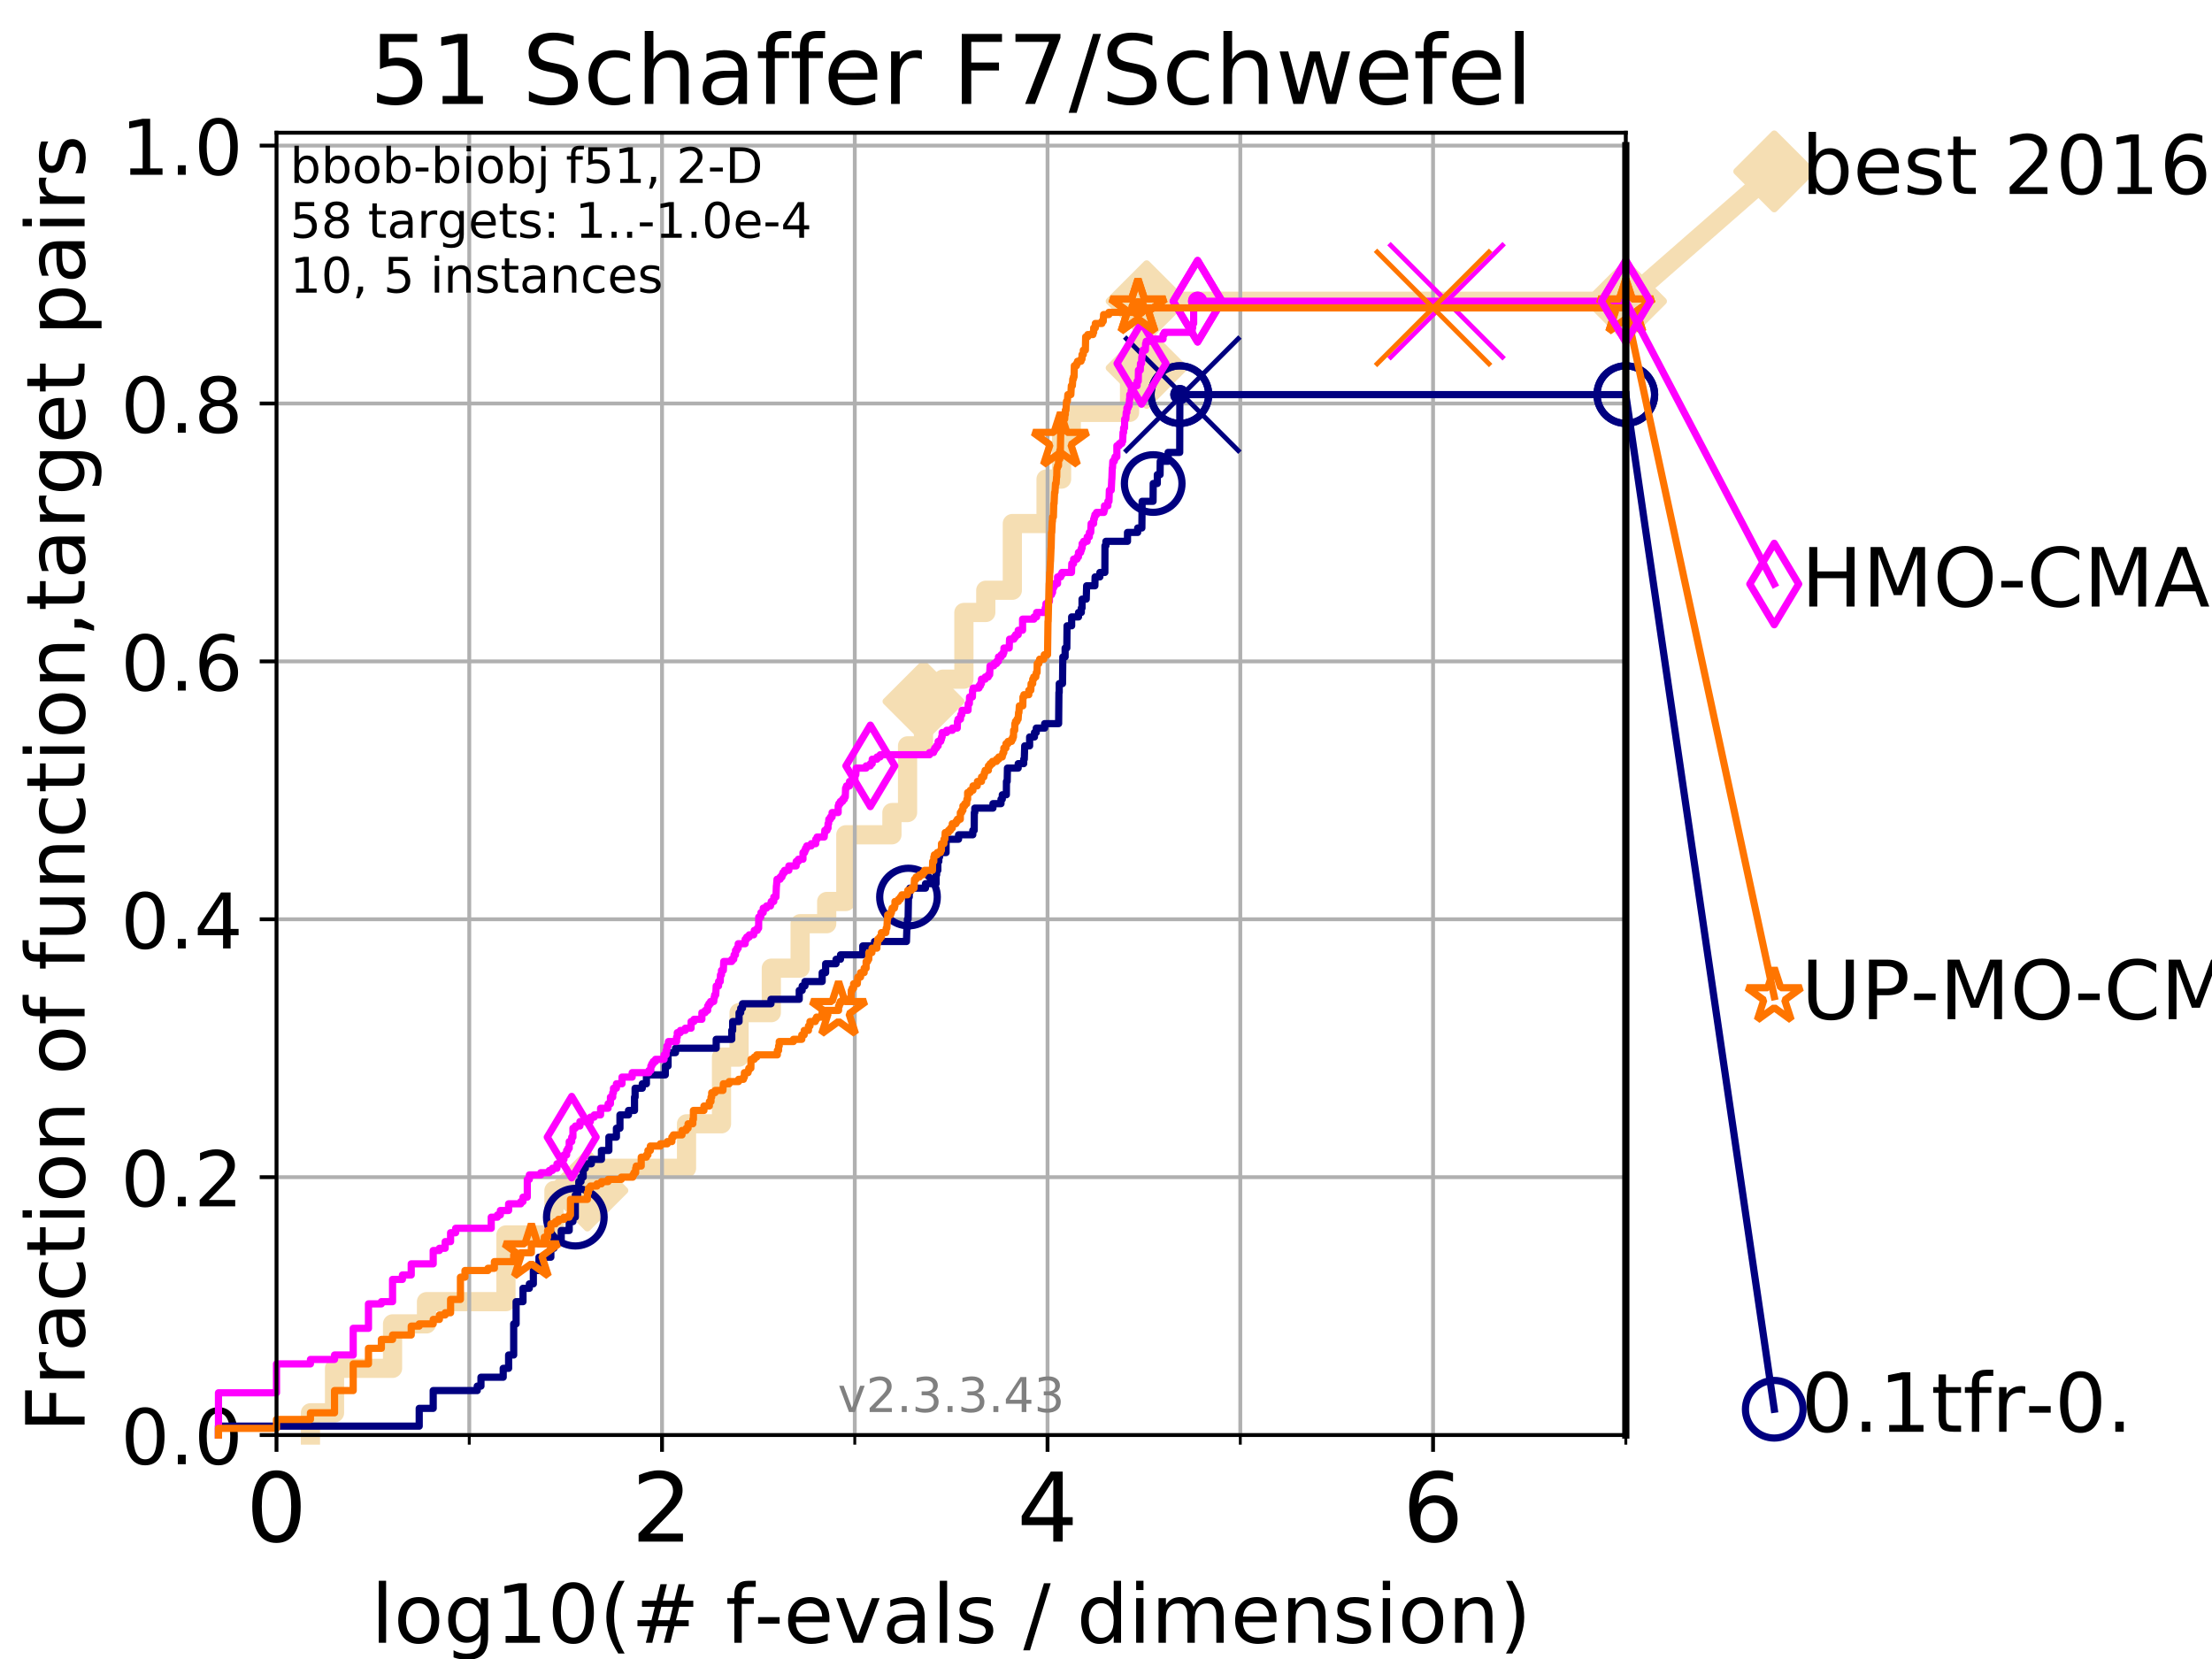 <?xml version="1.0" encoding="utf-8" standalone="no"?>
<!DOCTYPE svg PUBLIC "-//W3C//DTD SVG 1.1//EN"
  "http://www.w3.org/Graphics/SVG/1.1/DTD/svg11.dtd">
<!-- Created with matplotlib (https://matplotlib.org/) -->
<svg height="345.6pt" version="1.1" viewBox="0 0 460.8 345.6" width="460.8pt" xmlns="http://www.w3.org/2000/svg" xmlns:xlink="http://www.w3.org/1999/xlink">
 <defs>
  <style type="text/css">
*{stroke-linecap:butt;stroke-linejoin:round;}
  </style>
 </defs>
 <g id="figure_1">
  <g id="patch_1">
   <path d="M 0 345.6 
L 460.8 345.6 
L 460.8 0 
L 0 0 
z
" style="fill:#ffffff;"/>
  </g>
  <g id="axes_1">
   <g id="patch_2">
    <path d="M 57.6 298.944 
L 338.688 298.944 
L 338.688 27.648 
L 57.6 27.648 
z
" style="fill:#ffffff;"/>
   </g>
   <g id="line2d_1">
    <path d="M 64.671 298.944 
L 64.671 294.313 
L 69.688 294.313 
L 69.688 285.05 
L 81.776 285.05 
L 81.776 275.788 
L 88.847 275.788 
L 88.847 271.157 
L 105.398 271.157 
L 105.398 257.263 
L 115.397 257.263 
L 115.397 248.001 
L 122.362 248.001 
L 122.362 243.37 
L 143.015 243.37 
L 143.015 234.107 
L 150.301 234.107 
L 150.301 220.214 
L 153.96 220.214 
L 153.96 210.951 
L 160.68 210.951 
L 160.68 201.689 
L 166.679 201.689 
L 166.679 192.426 
L 172.216 192.426 
L 172.216 187.795 
L 176.2 187.795 
L 176.2 173.901 
L 185.805 173.901 
L 185.805 169.27 
L 189.061 169.27 
L 189.061 155.377 
L 192.378 155.377 
L 192.378 146.114 
L 196.422 146.114 
L 196.422 141.483 
L 200.798 141.483 
L 200.798 127.589 
L 205.356 127.589 
L 205.356 122.958 
L 210.887 122.958 
L 210.887 109.065 
L 217.914 109.065 
L 217.914 99.802 
L 221.144 99.802 
L 221.144 90.54 
L 223.166 90.54 
L 223.166 85.909 
L 235.304 85.909 
L 235.304 76.646 
L 238.867 76.646 
L 238.867 62.753 
L 338.688 62.753 
" style="fill:none;stroke:#f5deb3;stroke-linecap:square;stroke-width:4;"/>
   </g>
   <g id="line2d_2">
    <defs>
     <path d="M 0 7.778 
L 7.778 0 
L 0 -7.778 
L -7.778 0 
z
" id="m33c5eeec8a" style="stroke:#f5deb3;stroke-linejoin:miter;stroke-width:1.5;"/>
    </defs>
    <g>
     <use style="fill:#f5deb3;stroke:#f5deb3;stroke-linejoin:miter;stroke-width:1.5;" x="122.362" xlink:href="#m33c5eeec8a" y="248.001"/>
     <use style="fill:#f5deb3;stroke:#f5deb3;stroke-linejoin:miter;stroke-width:1.5;" x="192.378" xlink:href="#m33c5eeec8a" y="146.114"/>
     <use style="fill:#f5deb3;stroke:#f5deb3;stroke-linejoin:miter;stroke-width:1.5;" x="238.867" xlink:href="#m33c5eeec8a" y="76.646"/>
     <use style="fill:#f5deb3;stroke:#f5deb3;stroke-linejoin:miter;stroke-width:1.5;" x="238.867" xlink:href="#m33c5eeec8a" y="62.753"/>
     <use style="fill:#f5deb3;stroke:#f5deb3;stroke-linejoin:miter;stroke-width:1.5;" x="338.688" xlink:href="#m33c5eeec8a" y="62.753"/>
    </g>
   </g>
   <g id="line2d_3">
    <path style="fill:none;stroke:#f5deb3;stroke-linecap:square;stroke-width:4;"/>
    <g/>
   </g>
   <g id="line2d_4">
    <path d="M 338.688 62.753 
L 369.608 35.706 
" style="fill:none;stroke:#f5deb3;stroke-linecap:square;stroke-width:4;"/>
    <g>
     <use style="fill:#f5deb3;stroke:#f5deb3;stroke-linejoin:miter;stroke-width:1.5;" x="338.688" xlink:href="#m33c5eeec8a" y="62.753"/>
     <use style="fill:#f5deb3;stroke:#f5deb3;stroke-linejoin:miter;stroke-width:1.5;" x="369.608" xlink:href="#m33c5eeec8a" y="35.706"/>
    </g>
   </g>
   <g id="matplotlib.axis_1">
    <g id="xtick_1">
     <g id="line2d_5">
      <path clip-path="url(#p3d8aa813e8)" d="M 57.6 298.944 
L 57.6 27.648 
" style="fill:none;stroke:#b0b0b0;stroke-linecap:square;stroke-width:0.8;"/>
     </g>
     <g id="line2d_6">
      <defs>
       <path d="M 0 0 
L 0 3.5 
" id="mfa568c30d0" style="stroke:#000000;stroke-width:0.8;"/>
      </defs>
      <g>
       <use style="stroke:#000000;stroke-width:0.8;" x="57.6" xlink:href="#mfa568c30d0" y="298.944"/>
      </g>
     </g>
     <g id="text_1">
      <!-- 0 -->
      <defs>
       <path d="M 31.781 66.406 
Q 24.172 66.406 20.328 58.906 
Q 16.5 51.422 16.5 36.375 
Q 16.5 21.391 20.328 13.891 
Q 24.172 6.391 31.781 6.391 
Q 39.453 6.391 43.281 13.891 
Q 47.125 21.391 47.125 36.375 
Q 47.125 51.422 43.281 58.906 
Q 39.453 66.406 31.781 66.406 
z
M 31.781 74.219 
Q 44.047 74.219 50.516 64.516 
Q 56.984 54.828 56.984 36.375 
Q 56.984 17.969 50.516 8.266 
Q 44.047 -1.422 31.781 -1.422 
Q 19.531 -1.422 13.062 8.266 
Q 6.594 17.969 6.594 36.375 
Q 6.594 54.828 13.062 64.516 
Q 19.531 74.219 31.781 74.219 
z
" id="DejaVuSans-48"/>
      </defs>
      <g transform="translate(51.237 321.141)scale(0.2 -0.2)">
       <use xlink:href="#DejaVuSans-48"/>
      </g>
     </g>
    </g>
    <g id="xtick_2">
     <g id="line2d_7">
      <path clip-path="url(#p3d8aa813e8)" d="M 137.911 298.944 
L 137.911 27.648 
" style="fill:none;stroke:#b0b0b0;stroke-linecap:square;stroke-width:0.8;"/>
     </g>
     <g id="line2d_8">
      <g>
       <use style="stroke:#000000;stroke-width:0.8;" x="137.911" xlink:href="#mfa568c30d0" y="298.944"/>
      </g>
     </g>
     <g id="text_2">
      <!-- 2 -->
      <defs>
       <path d="M 19.188 8.297 
L 53.609 8.297 
L 53.609 0 
L 7.328 0 
L 7.328 8.297 
Q 12.938 14.109 22.625 23.891 
Q 32.328 33.688 34.812 36.531 
Q 39.547 41.844 41.422 45.531 
Q 43.312 49.219 43.312 52.781 
Q 43.312 58.594 39.234 62.25 
Q 35.156 65.922 28.609 65.922 
Q 23.969 65.922 18.812 64.312 
Q 13.672 62.703 7.812 59.422 
L 7.812 69.391 
Q 13.766 71.781 18.938 73 
Q 24.125 74.219 28.422 74.219 
Q 39.75 74.219 46.484 68.547 
Q 53.219 62.891 53.219 53.422 
Q 53.219 48.922 51.531 44.891 
Q 49.859 40.875 45.406 35.406 
Q 44.188 33.984 37.641 27.219 
Q 31.109 20.453 19.188 8.297 
z
" id="DejaVuSans-50"/>
      </defs>
      <g transform="translate(131.548 321.141)scale(0.2 -0.2)">
       <use xlink:href="#DejaVuSans-50"/>
      </g>
     </g>
    </g>
    <g id="xtick_3">
     <g id="line2d_9">
      <path clip-path="url(#p3d8aa813e8)" d="M 218.222 298.944 
L 218.222 27.648 
" style="fill:none;stroke:#b0b0b0;stroke-linecap:square;stroke-width:0.8;"/>
     </g>
     <g id="line2d_10">
      <g>
       <use style="stroke:#000000;stroke-width:0.8;" x="218.222" xlink:href="#mfa568c30d0" y="298.944"/>
      </g>
     </g>
     <g id="text_3">
      <!-- 4 -->
      <defs>
       <path d="M 37.797 64.312 
L 12.891 25.391 
L 37.797 25.391 
z
M 35.203 72.906 
L 47.609 72.906 
L 47.609 25.391 
L 58.016 25.391 
L 58.016 17.188 
L 47.609 17.188 
L 47.609 0 
L 37.797 0 
L 37.797 17.188 
L 4.891 17.188 
L 4.891 26.703 
z
" id="DejaVuSans-52"/>
      </defs>
      <g transform="translate(211.859 321.141)scale(0.2 -0.2)">
       <use xlink:href="#DejaVuSans-52"/>
      </g>
     </g>
    </g>
    <g id="xtick_4">
     <g id="line2d_11">
      <path clip-path="url(#p3d8aa813e8)" d="M 298.533 298.944 
L 298.533 27.648 
" style="fill:none;stroke:#b0b0b0;stroke-linecap:square;stroke-width:0.8;"/>
     </g>
     <g id="line2d_12">
      <g>
       <use style="stroke:#000000;stroke-width:0.8;" x="298.533" xlink:href="#mfa568c30d0" y="298.944"/>
      </g>
     </g>
     <g id="text_4">
      <!-- 6 -->
      <defs>
       <path d="M 33.016 40.375 
Q 26.375 40.375 22.484 35.828 
Q 18.609 31.297 18.609 23.391 
Q 18.609 15.531 22.484 10.953 
Q 26.375 6.391 33.016 6.391 
Q 39.656 6.391 43.531 10.953 
Q 47.406 15.531 47.406 23.391 
Q 47.406 31.297 43.531 35.828 
Q 39.656 40.375 33.016 40.375 
z
M 52.594 71.297 
L 52.594 62.312 
Q 48.875 64.062 45.094 64.984 
Q 41.312 65.922 37.594 65.922 
Q 27.828 65.922 22.672 59.328 
Q 17.531 52.734 16.797 39.406 
Q 19.672 43.656 24.016 45.922 
Q 28.375 48.188 33.594 48.188 
Q 44.578 48.188 50.953 41.516 
Q 57.328 34.859 57.328 23.391 
Q 57.328 12.156 50.688 5.359 
Q 44.047 -1.422 33.016 -1.422 
Q 20.359 -1.422 13.672 8.266 
Q 6.984 17.969 6.984 36.375 
Q 6.984 53.656 15.188 63.938 
Q 23.391 74.219 37.203 74.219 
Q 40.922 74.219 44.703 73.484 
Q 48.484 72.75 52.594 71.297 
z
" id="DejaVuSans-54"/>
      </defs>
      <g transform="translate(292.17 321.141)scale(0.2 -0.2)">
       <use xlink:href="#DejaVuSans-54"/>
      </g>
     </g>
    </g>
    <g id="xtick_5">
     <g id="line2d_13">
      <path clip-path="url(#p3d8aa813e8)" d="M 97.755 298.944 
L 97.755 27.648 
" style="fill:none;stroke:#b0b0b0;stroke-linecap:square;stroke-width:0.8;"/>
     </g>
     <g id="line2d_14">
      <defs>
       <path d="M 0 0 
L 0 2 
" id="mb73045f55f" style="stroke:#000000;stroke-width:0.6;"/>
      </defs>
      <g>
       <use style="stroke:#000000;stroke-width:0.6;" x="97.755" xlink:href="#mb73045f55f" y="298.944"/>
      </g>
     </g>
    </g>
    <g id="xtick_6">
     <g id="line2d_15">
      <path clip-path="url(#p3d8aa813e8)" d="M 178.066 298.944 
L 178.066 27.648 
" style="fill:none;stroke:#b0b0b0;stroke-linecap:square;stroke-width:0.8;"/>
     </g>
     <g id="line2d_16">
      <g>
       <use style="stroke:#000000;stroke-width:0.6;" x="178.066" xlink:href="#mb73045f55f" y="298.944"/>
      </g>
     </g>
    </g>
    <g id="xtick_7">
     <g id="line2d_17">
      <path clip-path="url(#p3d8aa813e8)" d="M 258.377 298.944 
L 258.377 27.648 
" style="fill:none;stroke:#b0b0b0;stroke-linecap:square;stroke-width:0.8;"/>
     </g>
     <g id="line2d_18">
      <g>
       <use style="stroke:#000000;stroke-width:0.6;" x="258.377" xlink:href="#mb73045f55f" y="298.944"/>
      </g>
     </g>
    </g>
    <g id="xtick_8">
     <g id="line2d_19">
      <path clip-path="url(#p3d8aa813e8)" d="M 338.688 298.944 
L 338.688 27.648 
" style="fill:none;stroke:#b0b0b0;stroke-linecap:square;stroke-width:0.8;"/>
     </g>
     <g id="line2d_20">
      <g>
       <use style="stroke:#000000;stroke-width:0.6;" x="338.688" xlink:href="#mb73045f55f" y="298.944"/>
      </g>
     </g>
    </g>
    <g id="text_5">
     <!-- log10(# f-evals / dimension) -->
     <defs>
      <path d="M 9.422 75.984 
L 18.406 75.984 
L 18.406 0 
L 9.422 0 
z
" id="DejaVuSans-108"/>
      <path d="M 30.609 48.391 
Q 23.391 48.391 19.188 42.75 
Q 14.984 37.109 14.984 27.297 
Q 14.984 17.484 19.156 11.844 
Q 23.344 6.203 30.609 6.203 
Q 37.797 6.203 41.984 11.859 
Q 46.188 17.531 46.188 27.297 
Q 46.188 37.016 41.984 42.703 
Q 37.797 48.391 30.609 48.391 
z
M 30.609 56 
Q 42.328 56 49.016 48.375 
Q 55.719 40.766 55.719 27.297 
Q 55.719 13.875 49.016 6.219 
Q 42.328 -1.422 30.609 -1.422 
Q 18.844 -1.422 12.172 6.219 
Q 5.516 13.875 5.516 27.297 
Q 5.516 40.766 12.172 48.375 
Q 18.844 56 30.609 56 
z
" id="DejaVuSans-111"/>
      <path d="M 45.406 27.984 
Q 45.406 37.75 41.375 43.109 
Q 37.359 48.484 30.078 48.484 
Q 22.859 48.484 18.828 43.109 
Q 14.797 37.75 14.797 27.984 
Q 14.797 18.266 18.828 12.891 
Q 22.859 7.516 30.078 7.516 
Q 37.359 7.516 41.375 12.891 
Q 45.406 18.266 45.406 27.984 
z
M 54.391 6.781 
Q 54.391 -7.172 48.188 -13.984 
Q 42 -20.797 29.203 -20.797 
Q 24.469 -20.797 20.266 -20.094 
Q 16.062 -19.391 12.109 -17.922 
L 12.109 -9.188 
Q 16.062 -11.328 19.922 -12.344 
Q 23.781 -13.375 27.781 -13.375 
Q 36.625 -13.375 41.016 -8.766 
Q 45.406 -4.156 45.406 5.172 
L 45.406 9.625 
Q 42.625 4.781 38.281 2.391 
Q 33.938 0 27.875 0 
Q 17.828 0 11.672 7.656 
Q 5.516 15.328 5.516 27.984 
Q 5.516 40.672 11.672 48.328 
Q 17.828 56 27.875 56 
Q 33.938 56 38.281 53.609 
Q 42.625 51.219 45.406 46.391 
L 45.406 54.688 
L 54.391 54.688 
z
" id="DejaVuSans-103"/>
      <path d="M 12.406 8.297 
L 28.516 8.297 
L 28.516 63.922 
L 10.984 60.406 
L 10.984 69.391 
L 28.422 72.906 
L 38.281 72.906 
L 38.281 8.297 
L 54.391 8.297 
L 54.391 0 
L 12.406 0 
z
" id="DejaVuSans-49"/>
      <path d="M 31 75.875 
Q 24.469 64.656 21.281 53.656 
Q 18.109 42.672 18.109 31.391 
Q 18.109 20.125 21.312 9.062 
Q 24.516 -2 31 -13.188 
L 23.188 -13.188 
Q 15.875 -1.703 12.234 9.375 
Q 8.594 20.453 8.594 31.391 
Q 8.594 42.281 12.203 53.312 
Q 15.828 64.359 23.188 75.875 
z
" id="DejaVuSans-40"/>
      <path d="M 51.125 44 
L 36.922 44 
L 32.812 27.688 
L 47.125 27.688 
z
M 43.797 71.781 
L 38.719 51.516 
L 52.984 51.516 
L 58.109 71.781 
L 65.922 71.781 
L 60.891 51.516 
L 76.125 51.516 
L 76.125 44 
L 58.984 44 
L 54.984 27.688 
L 70.516 27.688 
L 70.516 20.219 
L 53.078 20.219 
L 48 0 
L 40.188 0 
L 45.219 20.219 
L 30.906 20.219 
L 25.875 0 
L 18.016 0 
L 23.094 20.219 
L 7.719 20.219 
L 7.719 27.688 
L 24.906 27.688 
L 29 44 
L 13.281 44 
L 13.281 51.516 
L 30.906 51.516 
L 35.891 71.781 
z
" id="DejaVuSans-35"/>
      <path id="DejaVuSans-32"/>
      <path d="M 37.109 75.984 
L 37.109 68.5 
L 28.516 68.5 
Q 23.688 68.5 21.797 66.547 
Q 19.922 64.594 19.922 59.516 
L 19.922 54.688 
L 34.719 54.688 
L 34.719 47.703 
L 19.922 47.703 
L 19.922 0 
L 10.891 0 
L 10.891 47.703 
L 2.297 47.703 
L 2.297 54.688 
L 10.891 54.688 
L 10.891 58.5 
Q 10.891 67.625 15.141 71.797 
Q 19.391 75.984 28.609 75.984 
z
" id="DejaVuSans-102"/>
      <path d="M 4.891 31.391 
L 31.203 31.391 
L 31.203 23.391 
L 4.891 23.391 
z
" id="DejaVuSans-45"/>
      <path d="M 56.203 29.594 
L 56.203 25.203 
L 14.891 25.203 
Q 15.484 15.922 20.484 11.062 
Q 25.484 6.203 34.422 6.203 
Q 39.594 6.203 44.453 7.469 
Q 49.312 8.734 54.109 11.281 
L 54.109 2.781 
Q 49.266 0.734 44.188 -0.344 
Q 39.109 -1.422 33.891 -1.422 
Q 20.797 -1.422 13.156 6.188 
Q 5.516 13.812 5.516 26.812 
Q 5.516 40.234 12.766 48.109 
Q 20.016 56 32.328 56 
Q 43.359 56 49.781 48.891 
Q 56.203 41.797 56.203 29.594 
z
M 47.219 32.234 
Q 47.125 39.594 43.094 43.984 
Q 39.062 48.391 32.422 48.391 
Q 24.906 48.391 20.391 44.141 
Q 15.875 39.891 15.188 32.172 
z
" id="DejaVuSans-101"/>
      <path d="M 2.984 54.688 
L 12.5 54.688 
L 29.594 8.797 
L 46.688 54.688 
L 56.203 54.688 
L 35.688 0 
L 23.484 0 
z
" id="DejaVuSans-118"/>
      <path d="M 34.281 27.484 
Q 23.391 27.484 19.188 25 
Q 14.984 22.516 14.984 16.5 
Q 14.984 11.719 18.141 8.906 
Q 21.297 6.109 26.703 6.109 
Q 34.188 6.109 38.703 11.406 
Q 43.219 16.703 43.219 25.484 
L 43.219 27.484 
z
M 52.203 31.203 
L 52.203 0 
L 43.219 0 
L 43.219 8.297 
Q 40.141 3.328 35.547 0.953 
Q 30.953 -1.422 24.312 -1.422 
Q 15.922 -1.422 10.953 3.297 
Q 6 8.016 6 15.922 
Q 6 25.141 12.172 29.828 
Q 18.359 34.516 30.609 34.516 
L 43.219 34.516 
L 43.219 35.406 
Q 43.219 41.609 39.141 45 
Q 35.062 48.391 27.688 48.391 
Q 23 48.391 18.547 47.266 
Q 14.109 46.141 10.016 43.891 
L 10.016 52.203 
Q 14.938 54.109 19.578 55.047 
Q 24.219 56 28.609 56 
Q 40.484 56 46.344 49.844 
Q 52.203 43.703 52.203 31.203 
z
" id="DejaVuSans-97"/>
      <path d="M 44.281 53.078 
L 44.281 44.578 
Q 40.484 46.531 36.375 47.5 
Q 32.281 48.484 27.875 48.484 
Q 21.188 48.484 17.844 46.438 
Q 14.5 44.391 14.5 40.281 
Q 14.5 37.156 16.891 35.375 
Q 19.281 33.594 26.516 31.984 
L 29.594 31.297 
Q 39.156 29.25 43.188 25.516 
Q 47.219 21.781 47.219 15.094 
Q 47.219 7.469 41.188 3.016 
Q 35.156 -1.422 24.609 -1.422 
Q 20.219 -1.422 15.453 -0.562 
Q 10.688 0.297 5.422 2 
L 5.422 11.281 
Q 10.406 8.688 15.234 7.391 
Q 20.062 6.109 24.812 6.109 
Q 31.156 6.109 34.562 8.281 
Q 37.984 10.453 37.984 14.406 
Q 37.984 18.062 35.516 20.016 
Q 33.062 21.969 24.703 23.781 
L 21.578 24.516 
Q 13.234 26.266 9.516 29.906 
Q 5.812 33.547 5.812 39.891 
Q 5.812 47.609 11.281 51.797 
Q 16.75 56 26.812 56 
Q 31.781 56 36.172 55.266 
Q 40.578 54.547 44.281 53.078 
z
" id="DejaVuSans-115"/>
      <path d="M 25.391 72.906 
L 33.688 72.906 
L 8.297 -9.281 
L 0 -9.281 
z
" id="DejaVuSans-47"/>
      <path d="M 45.406 46.391 
L 45.406 75.984 
L 54.391 75.984 
L 54.391 0 
L 45.406 0 
L 45.406 8.203 
Q 42.578 3.328 38.25 0.953 
Q 33.938 -1.422 27.875 -1.422 
Q 17.969 -1.422 11.734 6.484 
Q 5.516 14.406 5.516 27.297 
Q 5.516 40.188 11.734 48.094 
Q 17.969 56 27.875 56 
Q 33.938 56 38.25 53.625 
Q 42.578 51.266 45.406 46.391 
z
M 14.797 27.297 
Q 14.797 17.391 18.875 11.75 
Q 22.953 6.109 30.078 6.109 
Q 37.203 6.109 41.297 11.75 
Q 45.406 17.391 45.406 27.297 
Q 45.406 37.203 41.297 42.844 
Q 37.203 48.484 30.078 48.484 
Q 22.953 48.484 18.875 42.844 
Q 14.797 37.203 14.797 27.297 
z
" id="DejaVuSans-100"/>
      <path d="M 9.422 54.688 
L 18.406 54.688 
L 18.406 0 
L 9.422 0 
z
M 9.422 75.984 
L 18.406 75.984 
L 18.406 64.594 
L 9.422 64.594 
z
" id="DejaVuSans-105"/>
      <path d="M 52 44.188 
Q 55.375 50.25 60.062 53.125 
Q 64.75 56 71.094 56 
Q 79.641 56 84.281 50.016 
Q 88.922 44.047 88.922 33.016 
L 88.922 0 
L 79.891 0 
L 79.891 32.719 
Q 79.891 40.578 77.094 44.375 
Q 74.312 48.188 68.609 48.188 
Q 61.625 48.188 57.562 43.547 
Q 53.516 38.922 53.516 30.906 
L 53.516 0 
L 44.484 0 
L 44.484 32.719 
Q 44.484 40.625 41.703 44.406 
Q 38.922 48.188 33.109 48.188 
Q 26.219 48.188 22.156 43.531 
Q 18.109 38.875 18.109 30.906 
L 18.109 0 
L 9.078 0 
L 9.078 54.688 
L 18.109 54.688 
L 18.109 46.188 
Q 21.188 51.219 25.484 53.609 
Q 29.781 56 35.688 56 
Q 41.656 56 45.828 52.969 
Q 50 49.953 52 44.188 
z
" id="DejaVuSans-109"/>
      <path d="M 54.891 33.016 
L 54.891 0 
L 45.906 0 
L 45.906 32.719 
Q 45.906 40.484 42.875 44.328 
Q 39.844 48.188 33.797 48.188 
Q 26.516 48.188 22.312 43.547 
Q 18.109 38.922 18.109 30.906 
L 18.109 0 
L 9.078 0 
L 9.078 54.688 
L 18.109 54.688 
L 18.109 46.188 
Q 21.344 51.125 25.703 53.562 
Q 30.078 56 35.797 56 
Q 45.219 56 50.047 50.172 
Q 54.891 44.344 54.891 33.016 
z
" id="DejaVuSans-110"/>
      <path d="M 8.016 75.875 
L 15.828 75.875 
Q 23.141 64.359 26.781 53.312 
Q 30.422 42.281 30.422 31.391 
Q 30.422 20.453 26.781 9.375 
Q 23.141 -1.703 15.828 -13.188 
L 8.016 -13.188 
Q 14.5 -2 17.703 9.062 
Q 20.906 20.125 20.906 31.391 
Q 20.906 42.672 17.703 53.656 
Q 14.5 64.656 8.016 75.875 
z
" id="DejaVuSans-41"/>
     </defs>
     <g transform="translate(77.303 342.218)scale(0.17 -0.17)">
      <use xlink:href="#DejaVuSans-108"/>
      <use x="27.783" xlink:href="#DejaVuSans-111"/>
      <use x="88.965" xlink:href="#DejaVuSans-103"/>
      <use x="152.441" xlink:href="#DejaVuSans-49"/>
      <use x="216.064" xlink:href="#DejaVuSans-48"/>
      <use x="279.688" xlink:href="#DejaVuSans-40"/>
      <use x="318.701" xlink:href="#DejaVuSans-35"/>
      <use x="402.49" xlink:href="#DejaVuSans-32"/>
      <use x="434.277" xlink:href="#DejaVuSans-102"/>
      <use x="469.404" xlink:href="#DejaVuSans-45"/>
      <use x="505.488" xlink:href="#DejaVuSans-101"/>
      <use x="567.012" xlink:href="#DejaVuSans-118"/>
      <use x="626.191" xlink:href="#DejaVuSans-97"/>
      <use x="687.471" xlink:href="#DejaVuSans-108"/>
      <use x="715.254" xlink:href="#DejaVuSans-115"/>
      <use x="767.354" xlink:href="#DejaVuSans-32"/>
      <use x="799.141" xlink:href="#DejaVuSans-47"/>
      <use x="832.832" xlink:href="#DejaVuSans-32"/>
      <use x="864.619" xlink:href="#DejaVuSans-100"/>
      <use x="928.096" xlink:href="#DejaVuSans-105"/>
      <use x="955.879" xlink:href="#DejaVuSans-109"/>
      <use x="1053.291" xlink:href="#DejaVuSans-101"/>
      <use x="1114.814" xlink:href="#DejaVuSans-110"/>
      <use x="1178.193" xlink:href="#DejaVuSans-115"/>
      <use x="1230.293" xlink:href="#DejaVuSans-105"/>
      <use x="1258.076" xlink:href="#DejaVuSans-111"/>
      <use x="1319.258" xlink:href="#DejaVuSans-110"/>
      <use x="1382.637" xlink:href="#DejaVuSans-41"/>
     </g>
    </g>
   </g>
   <g id="matplotlib.axis_2">
    <g id="ytick_1">
     <g id="line2d_21">
      <path clip-path="url(#p3d8aa813e8)" d="M 57.6 298.944 
L 338.688 298.944 
" style="fill:none;stroke:#b0b0b0;stroke-linecap:square;stroke-width:0.8;"/>
     </g>
     <g id="line2d_22">
      <defs>
       <path d="M 0 0 
L -3.5 0 
" id="m1ea59fb267" style="stroke:#000000;stroke-width:0.8;"/>
      </defs>
      <g>
       <use style="stroke:#000000;stroke-width:0.8;" x="57.6" xlink:href="#m1ea59fb267" y="298.944"/>
      </g>
     </g>
     <g id="text_6">
      <!-- 0.0 -->
      <defs>
       <path d="M 10.688 12.406 
L 21 12.406 
L 21 0 
L 10.688 0 
z
" id="DejaVuSans-46"/>
      </defs>
      <g transform="translate(25.155 305.023)scale(0.16 -0.16)">
       <use xlink:href="#DejaVuSans-48"/>
       <use x="63.623" xlink:href="#DejaVuSans-46"/>
       <use x="95.41" xlink:href="#DejaVuSans-48"/>
      </g>
     </g>
    </g>
    <g id="ytick_2">
     <g id="line2d_23">
      <path clip-path="url(#p3d8aa813e8)" d="M 57.6 245.222 
L 338.688 245.222 
" style="fill:none;stroke:#b0b0b0;stroke-linecap:square;stroke-width:0.8;"/>
     </g>
     <g id="line2d_24">
      <g>
       <use style="stroke:#000000;stroke-width:0.8;" x="57.6" xlink:href="#m1ea59fb267" y="245.222"/>
      </g>
     </g>
     <g id="text_7">
      <!-- 0.2 -->
      <g transform="translate(25.155 251.301)scale(0.16 -0.16)">
       <use xlink:href="#DejaVuSans-48"/>
       <use x="63.623" xlink:href="#DejaVuSans-46"/>
       <use x="95.41" xlink:href="#DejaVuSans-50"/>
      </g>
     </g>
    </g>
    <g id="ytick_3">
     <g id="line2d_25">
      <path clip-path="url(#p3d8aa813e8)" d="M 57.6 191.5 
L 338.688 191.5 
" style="fill:none;stroke:#b0b0b0;stroke-linecap:square;stroke-width:0.8;"/>
     </g>
     <g id="line2d_26">
      <g>
       <use style="stroke:#000000;stroke-width:0.8;" x="57.6" xlink:href="#m1ea59fb267" y="191.5"/>
      </g>
     </g>
     <g id="text_8">
      <!-- 0.4 -->
      <g transform="translate(25.155 197.579)scale(0.16 -0.16)">
       <use xlink:href="#DejaVuSans-48"/>
       <use x="63.623" xlink:href="#DejaVuSans-46"/>
       <use x="95.41" xlink:href="#DejaVuSans-52"/>
      </g>
     </g>
    </g>
    <g id="ytick_4">
     <g id="line2d_27">
      <path clip-path="url(#p3d8aa813e8)" d="M 57.6 137.778 
L 338.688 137.778 
" style="fill:none;stroke:#b0b0b0;stroke-linecap:square;stroke-width:0.8;"/>
     </g>
     <g id="line2d_28">
      <g>
       <use style="stroke:#000000;stroke-width:0.8;" x="57.6" xlink:href="#m1ea59fb267" y="137.778"/>
      </g>
     </g>
     <g id="text_9">
      <!-- 0.6 -->
      <g transform="translate(25.155 143.857)scale(0.16 -0.16)">
       <use xlink:href="#DejaVuSans-48"/>
       <use x="63.623" xlink:href="#DejaVuSans-46"/>
       <use x="95.41" xlink:href="#DejaVuSans-54"/>
      </g>
     </g>
    </g>
    <g id="ytick_5">
     <g id="line2d_29">
      <path clip-path="url(#p3d8aa813e8)" d="M 57.6 84.056 
L 338.688 84.056 
" style="fill:none;stroke:#b0b0b0;stroke-linecap:square;stroke-width:0.8;"/>
     </g>
     <g id="line2d_30">
      <g>
       <use style="stroke:#000000;stroke-width:0.8;" x="57.6" xlink:href="#m1ea59fb267" y="84.056"/>
      </g>
     </g>
     <g id="text_10">
      <!-- 0.8 -->
      <defs>
       <path d="M 31.781 34.625 
Q 24.75 34.625 20.719 30.859 
Q 16.703 27.094 16.703 20.516 
Q 16.703 13.922 20.719 10.156 
Q 24.75 6.391 31.781 6.391 
Q 38.812 6.391 42.859 10.172 
Q 46.922 13.969 46.922 20.516 
Q 46.922 27.094 42.891 30.859 
Q 38.875 34.625 31.781 34.625 
z
M 21.922 38.812 
Q 15.578 40.375 12.031 44.719 
Q 8.5 49.078 8.5 55.328 
Q 8.5 64.062 14.719 69.141 
Q 20.953 74.219 31.781 74.219 
Q 42.672 74.219 48.875 69.141 
Q 55.078 64.062 55.078 55.328 
Q 55.078 49.078 51.531 44.719 
Q 48 40.375 41.703 38.812 
Q 48.828 37.156 52.797 32.312 
Q 56.781 27.484 56.781 20.516 
Q 56.781 9.906 50.312 4.234 
Q 43.844 -1.422 31.781 -1.422 
Q 19.734 -1.422 13.25 4.234 
Q 6.781 9.906 6.781 20.516 
Q 6.781 27.484 10.781 32.312 
Q 14.797 37.156 21.922 38.812 
z
M 18.312 54.391 
Q 18.312 48.734 21.844 45.562 
Q 25.391 42.391 31.781 42.391 
Q 38.141 42.391 41.719 45.562 
Q 45.312 48.734 45.312 54.391 
Q 45.312 60.062 41.719 63.234 
Q 38.141 66.406 31.781 66.406 
Q 25.391 66.406 21.844 63.234 
Q 18.312 60.062 18.312 54.391 
z
" id="DejaVuSans-56"/>
      </defs>
      <g transform="translate(25.155 90.135)scale(0.16 -0.16)">
       <use xlink:href="#DejaVuSans-48"/>
       <use x="63.623" xlink:href="#DejaVuSans-46"/>
       <use x="95.41" xlink:href="#DejaVuSans-56"/>
      </g>
     </g>
    </g>
    <g id="ytick_6">
     <g id="line2d_31">
      <path clip-path="url(#p3d8aa813e8)" d="M 57.6 30.334 
L 338.688 30.334 
" style="fill:none;stroke:#b0b0b0;stroke-linecap:square;stroke-width:0.8;"/>
     </g>
     <g id="line2d_32">
      <g>
       <use style="stroke:#000000;stroke-width:0.8;" x="57.6" xlink:href="#m1ea59fb267" y="30.334"/>
      </g>
     </g>
     <g id="text_11">
      <!-- 1.0 -->
      <g transform="translate(25.155 36.413)scale(0.16 -0.16)">
       <use xlink:href="#DejaVuSans-49"/>
       <use x="63.623" xlink:href="#DejaVuSans-46"/>
       <use x="95.41" xlink:href="#DejaVuSans-48"/>
      </g>
     </g>
    </g>
    <g id="text_12">
     <!-- Fraction of function,target pairs -->
     <defs>
      <path d="M 9.812 72.906 
L 51.703 72.906 
L 51.703 64.594 
L 19.672 64.594 
L 19.672 43.109 
L 48.578 43.109 
L 48.578 34.812 
L 19.672 34.812 
L 19.672 0 
L 9.812 0 
z
" id="DejaVuSans-70"/>
      <path d="M 41.109 46.297 
Q 39.594 47.172 37.812 47.578 
Q 36.031 48 33.891 48 
Q 26.266 48 22.188 43.047 
Q 18.109 38.094 18.109 28.812 
L 18.109 0 
L 9.078 0 
L 9.078 54.688 
L 18.109 54.688 
L 18.109 46.188 
Q 20.953 51.172 25.484 53.578 
Q 30.031 56 36.531 56 
Q 37.453 56 38.578 55.875 
Q 39.703 55.766 41.062 55.516 
z
" id="DejaVuSans-114"/>
      <path d="M 48.781 52.594 
L 48.781 44.188 
Q 44.969 46.297 41.141 47.344 
Q 37.312 48.391 33.406 48.391 
Q 24.656 48.391 19.812 42.844 
Q 14.984 37.312 14.984 27.297 
Q 14.984 17.281 19.812 11.734 
Q 24.656 6.203 33.406 6.203 
Q 37.312 6.203 41.141 7.25 
Q 44.969 8.297 48.781 10.406 
L 48.781 2.094 
Q 45.016 0.344 40.984 -0.531 
Q 36.969 -1.422 32.422 -1.422 
Q 20.062 -1.422 12.781 6.344 
Q 5.516 14.109 5.516 27.297 
Q 5.516 40.672 12.859 48.328 
Q 20.219 56 33.016 56 
Q 37.156 56 41.109 55.141 
Q 45.062 54.297 48.781 52.594 
z
" id="DejaVuSans-99"/>
      <path d="M 18.312 70.219 
L 18.312 54.688 
L 36.812 54.688 
L 36.812 47.703 
L 18.312 47.703 
L 18.312 18.016 
Q 18.312 11.328 20.141 9.422 
Q 21.969 7.516 27.594 7.516 
L 36.812 7.516 
L 36.812 0 
L 27.594 0 
Q 17.188 0 13.234 3.875 
Q 9.281 7.766 9.281 18.016 
L 9.281 47.703 
L 2.688 47.703 
L 2.688 54.688 
L 9.281 54.688 
L 9.281 70.219 
z
" id="DejaVuSans-116"/>
      <path d="M 8.5 21.578 
L 8.5 54.688 
L 17.484 54.688 
L 17.484 21.922 
Q 17.484 14.156 20.5 10.266 
Q 23.531 6.391 29.594 6.391 
Q 36.859 6.391 41.078 11.031 
Q 45.312 15.672 45.312 23.688 
L 45.312 54.688 
L 54.297 54.688 
L 54.297 0 
L 45.312 0 
L 45.312 8.406 
Q 42.047 3.422 37.719 1 
Q 33.406 -1.422 27.688 -1.422 
Q 18.266 -1.422 13.375 4.438 
Q 8.5 10.297 8.5 21.578 
z
M 31.109 56 
z
" id="DejaVuSans-117"/>
      <path d="M 11.719 12.406 
L 22.016 12.406 
L 22.016 4 
L 14.016 -11.625 
L 7.719 -11.625 
L 11.719 4 
z
" id="DejaVuSans-44"/>
      <path d="M 18.109 8.203 
L 18.109 -20.797 
L 9.078 -20.797 
L 9.078 54.688 
L 18.109 54.688 
L 18.109 46.391 
Q 20.953 51.266 25.266 53.625 
Q 29.594 56 35.594 56 
Q 45.562 56 51.781 48.094 
Q 58.016 40.188 58.016 27.297 
Q 58.016 14.406 51.781 6.484 
Q 45.562 -1.422 35.594 -1.422 
Q 29.594 -1.422 25.266 0.953 
Q 20.953 3.328 18.109 8.203 
z
M 48.688 27.297 
Q 48.688 37.203 44.609 42.844 
Q 40.531 48.484 33.406 48.484 
Q 26.266 48.484 22.188 42.844 
Q 18.109 37.203 18.109 27.297 
Q 18.109 17.391 22.188 11.75 
Q 26.266 6.109 33.406 6.109 
Q 40.531 6.109 44.609 11.75 
Q 48.688 17.391 48.688 27.297 
z
" id="DejaVuSans-112"/>
     </defs>
     <g transform="translate(17.62 298.435)rotate(-90)scale(0.17 -0.17)">
      <use xlink:href="#DejaVuSans-70"/>
      <use x="57.41" xlink:href="#DejaVuSans-114"/>
      <use x="98.523" xlink:href="#DejaVuSans-97"/>
      <use x="159.803" xlink:href="#DejaVuSans-99"/>
      <use x="214.783" xlink:href="#DejaVuSans-116"/>
      <use x="253.992" xlink:href="#DejaVuSans-105"/>
      <use x="281.775" xlink:href="#DejaVuSans-111"/>
      <use x="342.957" xlink:href="#DejaVuSans-110"/>
      <use x="406.336" xlink:href="#DejaVuSans-32"/>
      <use x="438.123" xlink:href="#DejaVuSans-111"/>
      <use x="499.305" xlink:href="#DejaVuSans-102"/>
      <use x="534.51" xlink:href="#DejaVuSans-32"/>
      <use x="566.297" xlink:href="#DejaVuSans-102"/>
      <use x="601.502" xlink:href="#DejaVuSans-117"/>
      <use x="664.881" xlink:href="#DejaVuSans-110"/>
      <use x="728.26" xlink:href="#DejaVuSans-99"/>
      <use x="783.24" xlink:href="#DejaVuSans-116"/>
      <use x="822.449" xlink:href="#DejaVuSans-105"/>
      <use x="850.232" xlink:href="#DejaVuSans-111"/>
      <use x="911.414" xlink:href="#DejaVuSans-110"/>
      <use x="974.793" xlink:href="#DejaVuSans-44"/>
      <use x="1006.58" xlink:href="#DejaVuSans-116"/>
      <use x="1045.789" xlink:href="#DejaVuSans-97"/>
      <use x="1107.068" xlink:href="#DejaVuSans-114"/>
      <use x="1148.166" xlink:href="#DejaVuSans-103"/>
      <use x="1211.643" xlink:href="#DejaVuSans-101"/>
      <use x="1273.166" xlink:href="#DejaVuSans-116"/>
      <use x="1312.375" xlink:href="#DejaVuSans-32"/>
      <use x="1344.162" xlink:href="#DejaVuSans-112"/>
      <use x="1407.639" xlink:href="#DejaVuSans-97"/>
      <use x="1468.918" xlink:href="#DejaVuSans-105"/>
      <use x="1496.701" xlink:href="#DejaVuSans-114"/>
      <use x="1537.814" xlink:href="#DejaVuSans-115"/>
     </g>
    </g>
   </g>
   <g id="line2d_33">
    <defs>
     <path d="M 0 1.5 
C 0.398 1.5 0.779 1.342 1.061 1.061 
C 1.342 0.779 1.5 0.398 1.5 0 
C 1.5 -0.398 1.342 -0.779 1.061 -1.061 
C 0.779 -1.342 0.398 -1.5 0 -1.5 
C -0.398 -1.5 -0.779 -1.342 -1.061 -1.061 
C -1.342 -0.779 -1.5 -0.398 -1.5 0 
C -1.5 0.398 -1.342 0.779 -1.061 1.061 
C -0.779 1.342 -0.398 1.5 0 1.5 
z
" id="m7a1c223f0e" style="stroke:#f5deb3;"/>
    </defs>
    <g>
     <use style="fill:#f5deb3;stroke:#f5deb3;" x="238.867" xlink:href="#m7a1c223f0e" y="62.753"/>
     <use style="fill:#f5deb3;stroke:#f5deb3;" x="238.867" xlink:href="#m7a1c223f0e" y="62.753"/>
    </g>
   </g>
   <g id="line2d_34">
    <defs>
     <path d="M 0 1.5 
C 0.398 1.5 0.779 1.342 1.061 1.061 
C 1.342 0.779 1.5 0.398 1.5 0 
C 1.5 -0.398 1.342 -0.779 1.061 -1.061 
C 0.779 -1.342 0.398 -1.5 0 -1.5 
C -0.398 -1.5 -0.779 -1.342 -1.061 -1.061 
C -1.342 -0.779 -1.5 -0.398 -1.5 0 
C -1.5 0.398 -1.342 0.779 -1.061 1.061 
C -0.779 1.342 -0.398 1.5 0 1.5 
z
" id="me7b6338f8a" style="stroke:#000080;"/>
    </defs>
    <g>
     <use style="fill:#000080;stroke:#000080;" x="245.787" xlink:href="#me7b6338f8a" y="82.204"/>
     <use style="fill:#000080;stroke:#000080;" x="245.787" xlink:href="#me7b6338f8a" y="82.204"/>
    </g>
   </g>
   <g id="line2d_35">
    <path d="M 45.512 298.944 
L 45.512 297.092 
L 87.33 297.092 
L 87.33 293.387 
L 90.243 293.387 
L 90.243 289.682 
L 99.418 289.682 
L 99.418 288.755 
L 100.193 288.755 
L 100.193 286.903 
L 104.826 286.903 
L 104.826 285.05 
L 105.952 285.05 
L 105.952 282.272 
L 107.009 282.272 
L 107.009 275.788 
L 107.515 275.788 
L 107.515 271.157 
L 108.949 271.157 
L 108.949 268.378 
L 110.274 268.378 
L 110.274 267.452 
L 111.105 267.452 
L 111.105 264.673 
L 112.281 264.673 
L 112.281 261.894 
L 114.751 261.894 
L 114.751 260.042 
L 115.397 260.042 
L 115.397 258.189 
L 116.914 258.189 
L 116.914 256.337 
L 118.577 256.337 
L 118.577 254.484 
L 119.352 254.484 
L 119.352 253.558 
L 119.85 253.558 
L 119.85 248.927 
L 120.335 248.927 
L 120.335 248.001 
L 120.572 248.001 
L 120.572 246.148 
L 121.037 246.148 
L 121.037 245.222 
L 121.49 245.222 
L 121.49 243.37 
L 121.931 243.37 
L 121.931 242.443 
L 123.193 242.443 
L 123.193 241.517 
L 125.292 241.517 
L 125.292 239.665 
L 126.839 239.665 
L 126.839 236.886 
L 128.411 236.886 
L 128.411 235.033 
L 129.147 235.033 
L 129.147 232.255 
L 130.927 232.255 
L 130.927 231.328 
L 132.182 231.328 
L 132.182 228.55 
L 132.303 228.55 
L 132.303 226.697 
L 133.8 226.697 
L 133.8 225.771 
L 134.661 225.771 
L 134.661 223.918 
L 138.595 223.918 
L 138.595 222.066 
L 139.172 222.066 
L 139.172 219.287 
L 140.723 219.287 
L 140.723 218.361 
L 149.196 218.361 
L 149.196 216.509 
L 152.436 216.509 
L 152.436 214.656 
L 152.625 214.656 
L 152.625 212.804 
L 153.96 212.804 
L 153.96 210.951 
L 154.304 210.951 
L 154.304 210.025 
L 154.675 210.025 
L 154.675 209.099 
L 160.609 209.099 
L 160.609 208.172 
L 166.494 208.172 
L 166.494 206.32 
L 167.109 206.32 
L 167.109 205.394 
L 167.688 205.394 
L 167.688 204.467 
L 171.276 204.467 
L 171.276 202.615 
L 171.995 202.615 
L 171.995 200.762 
L 174.164 200.762 
L 174.164 199.836 
L 175.088 199.836 
L 175.088 198.91 
L 179.728 198.91 
L 179.728 197.057 
L 182.18 197.057 
L 182.18 196.131 
L 188.832 196.131 
L 188.921 193.353 
L 189.024 193.353 
L 189.024 191.5 
L 189.172 191.5 
L 189.255 186.869 
L 189.415 186.869 
L 189.415 185.943 
L 189.533 185.943 
L 189.533 185.016 
L 192.795 185.016 
L 192.795 184.09 
L 195.006 184.09 
L 195.006 182.238 
L 195.121 182.238 
L 195.121 181.311 
L 195.368 181.311 
L 195.368 179.459 
L 195.571 179.459 
L 195.571 178.533 
L 195.73 178.533 
L 195.73 177.606 
L 197.085 177.606 
L 197.085 174.828 
L 199.685 174.828 
L 199.685 173.901 
L 202.652 173.901 
L 202.652 172.975 
L 202.945 172.975 
L 202.968 169.27 
L 203.066 169.27 
L 203.066 168.344 
L 206.848 168.344 
L 206.848 167.418 
L 208.526 167.418 
L 208.526 166.492 
L 208.797 166.492 
L 208.797 165.565 
L 209.644 165.565 
L 209.661 162.787 
L 209.816 162.787 
L 209.87 160.008 
L 212.106 160.008 
L 212.106 159.082 
L 213.254 159.082 
L 213.254 158.155 
L 213.377 158.155 
L 213.467 155.377 
L 214.489 155.377 
L 214.489 153.524 
L 215.495 153.524 
L 215.495 152.598 
L 215.876 152.598 
L 215.876 151.672 
L 217.619 151.672 
L 217.619 150.745 
L 220.532 150.745 
L 220.593 144.262 
L 220.652 144.262 
L 220.656 142.409 
L 221.342 142.409 
L 221.406 136.852 
L 221.884 136.852 
L 221.884 134.999 
L 222.236 134.999 
L 222.287 130.368 
L 223.244 130.368 
L 223.244 128.516 
L 224.677 128.516 
L 224.677 127.589 
L 225.26 127.589 
L 225.26 126.663 
L 225.409 126.663 
L 225.409 124.811 
L 226.284 124.811 
L 226.366 122.032 
L 228.083 122.032 
L 228.128 120.179 
L 229.123 120.179 
L 229.123 119.253 
L 230.163 119.253 
L 230.183 113.696 
L 230.378 113.696 
L 230.378 112.77 
L 234.879 112.77 
L 234.879 110.917 
L 236.996 110.917 
L 236.996 109.991 
L 237.873 109.991 
L 237.927 104.433 
L 240.204 104.433 
L 240.232 100.728 
L 241.09 100.728 
L 241.09 98.876 
L 241.664 98.876 
L 241.695 96.097 
L 243.335 96.097 
L 243.335 94.245 
L 245.756 94.245 
L 245.787 82.204 
L 338.688 82.204 
L 338.688 82.204 
" style="fill:none;stroke:#000080;stroke-linecap:square;stroke-width:1.5;"/>
   </g>
   <g id="line2d_36">
    <defs>
     <path d="M 0 6 
C 1.591 6 3.117 5.368 4.243 4.243 
C 5.368 3.117 6 1.591 6 0 
C 6 -1.591 5.368 -3.117 4.243 -4.243 
C 3.117 -5.368 1.591 -6 0 -6 
C -1.591 -6 -3.117 -5.368 -4.243 -4.243 
C -5.368 -3.117 -6 -1.591 -6 0 
C -6 1.591 -5.368 3.117 -4.243 4.243 
C -3.117 5.368 -1.591 6 0 6 
z
" id="mb08b20c610" style="stroke:#000080;stroke-width:1.5;"/>
    </defs>
    <g>
     <use style="fill-opacity:0;stroke:#000080;stroke-width:1.5;" x="119.85" xlink:href="#mb08b20c610" y="253.558"/>
     <use style="fill-opacity:0;stroke:#000080;stroke-width:1.5;" x="189.255" xlink:href="#mb08b20c610" y="186.869"/>
     <use style="fill-opacity:0;stroke:#000080;stroke-width:1.5;" x="240.232" xlink:href="#mb08b20c610" y="100.728"/>
     <use style="fill-opacity:0;stroke:#000080;stroke-width:1.5;" x="245.787" xlink:href="#mb08b20c610" y="82.204"/>
     <use style="fill-opacity:0;stroke:#000080;stroke-width:1.5;" x="245.787" xlink:href="#mb08b20c610" y="82.204"/>
     <use style="fill-opacity:0;stroke:#000080;stroke-width:1.5;" x="338.688" xlink:href="#mb08b20c610" y="82.204"/>
    </g>
   </g>
   <g id="line2d_37">
    <path style="fill:none;stroke:#000080;stroke-linecap:square;stroke-width:1.5;"/>
    <g/>
   </g>
   <g id="line2d_38">
    <path clip-path="url(#p3d8aa813e8)" d="M 246.29 82.204 
" style="fill:none;stroke:#000080;stroke-linecap:square;stroke-width:1.5;"/>
    <defs>
     <path d="M -12 12 
L 12 -12 
M -12 -12 
L 12 12 
" id="mff8a21343c" style="stroke:#000080;"/>
    </defs>
    <g clip-path="url(#p3d8aa813e8)">
     <use style="fill:#000080;stroke:#000080;" x="246.29" xlink:href="#mff8a21343c" y="82.204"/>
    </g>
   </g>
   <g id="line2d_39">
    <defs>
     <path d="M 0 1.5 
C 0.398 1.5 0.779 1.342 1.061 1.061 
C 1.342 0.779 1.5 0.398 1.5 0 
C 1.5 -0.398 1.342 -0.779 1.061 -1.061 
C 0.779 -1.342 0.398 -1.5 0 -1.5 
C -0.398 -1.5 -0.779 -1.342 -1.061 -1.061 
C -1.342 -0.779 -1.5 -0.398 -1.5 0 
C -1.5 0.398 -1.342 0.779 -1.061 1.061 
C -0.779 1.342 -0.398 1.5 0 1.5 
z
" id="m0b2ddc87bc" style="stroke:#ff00ff;"/>
    </defs>
    <g>
     <use style="fill:#ff00ff;stroke:#ff00ff;" x="249.486" xlink:href="#m0b2ddc87bc" y="62.753"/>
     <use style="fill:#ff00ff;stroke:#ff00ff;" x="249.486" xlink:href="#m0b2ddc87bc" y="62.753"/>
    </g>
   </g>
   <g id="line2d_40">
    <path d="M 45.512 298.944 
L 45.512 290.145 
L 57.6 290.145 
L 57.6 284.124 
L 64.671 284.124 
L 64.671 283.198 
L 69.688 283.198 
L 69.688 282.272 
L 73.579 282.272 
L 73.579 276.714 
L 76.759 276.714 
L 76.759 271.62 
L 79.447 271.62 
L 79.447 271.157 
L 81.776 271.157 
L 81.776 266.526 
L 83.83 266.526 
L 83.83 265.599 
L 85.667 265.599 
L 85.667 263.284 
L 90.243 263.284 
L 90.243 260.505 
L 91.535 260.505 
L 91.535 260.042 
L 92.738 260.042 
L 92.738 258.653 
L 93.864 258.653 
L 93.864 256.8 
L 94.921 256.8 
L 94.921 255.874 
L 102.331 255.874 
L 102.331 253.558 
L 103.623 253.558 
L 103.623 253.095 
L 104.235 253.095 
L 104.235 252.169 
L 105.952 252.169 
L 105.952 250.779 
L 108.484 250.779 
L 108.484 250.316 
L 108.949 250.316 
L 108.949 249.39 
L 109.843 249.39 
L 109.843 245.685 
L 110.274 245.685 
L 110.274 244.759 
L 112.656 244.759 
L 112.656 244.296 
L 114.419 244.296 
L 114.419 243.833 
L 115.077 243.833 
L 115.077 243.37 
L 116.02 243.37 
L 116.02 242.443 
L 116.914 242.443 
L 116.914 241.517 
L 117.486 241.517 
L 117.486 240.591 
L 118.04 240.591 
L 118.04 239.665 
L 118.31 239.665 
L 118.31 239.201 
L 118.577 239.201 
L 118.577 237.812 
L 119.097 237.812 
L 119.097 236.886 
L 119.352 236.886 
L 119.352 235.033 
L 119.85 235.033 
L 119.85 234.57 
L 120.806 234.57 
L 120.806 233.644 
L 122.989 233.644 
L 122.989 232.718 
L 123.791 232.718 
L 123.791 232.255 
L 125.111 232.255 
L 125.111 230.865 
L 126.674 230.865 
L 126.674 229.939 
L 127.165 229.939 
L 127.165 228.55 
L 127.643 228.55 
L 127.643 227.623 
L 127.799 227.623 
L 127.799 226.697 
L 128.411 226.697 
L 128.411 225.771 
L 129.574 225.771 
L 129.574 224.382 
L 131.691 224.382 
L 131.691 223.455 
L 135.179 223.455 
L 135.179 222.992 
L 135.582 222.992 
L 135.582 222.066 
L 135.78 222.066 
L 135.78 221.603 
L 136.073 221.603 
L 136.073 221.14 
L 136.551 221.14 
L 136.551 220.677 
L 138.341 220.677 
L 138.341 219.75 
L 138.762 219.75 
L 138.762 218.824 
L 138.927 218.824 
L 138.927 217.898 
L 139.172 217.898 
L 139.253 216.972 
L 140.944 216.972 
L 140.944 216.045 
L 141.09 216.045 
L 141.09 215.119 
L 141.732 215.119 
L 141.732 214.656 
L 142.753 214.656 
L 142.753 214.193 
L 143.965 214.193 
L 143.965 212.804 
L 144.57 212.804 
L 144.57 212.34 
L 146.216 212.34 
L 146.216 210.951 
L 146.906 210.951 
L 146.906 210.488 
L 147.419 210.488 
L 147.419 209.562 
L 147.67 209.562 
L 147.67 209.099 
L 148.015 209.099 
L 148.015 208.635 
L 148.686 208.635 
L 148.78 207.709 
L 148.873 207.709 
L 148.873 207.246 
L 149.104 207.246 
L 149.196 205.394 
L 149.691 205.394 
L 149.691 204.467 
L 150.042 204.467 
L 150.086 203.078 
L 150.301 203.078 
L 150.301 202.152 
L 150.683 202.152 
L 150.766 200.299 
L 152.436 200.299 
L 152.436 199.836 
L 152.848 199.836 
L 152.922 198.91 
L 153.215 198.91 
L 153.215 197.984 
L 153.502 197.984 
L 153.502 197.521 
L 153.785 197.521 
L 153.785 196.594 
L 155.232 196.594 
L 155.232 195.668 
L 155.552 195.668 
L 155.552 195.205 
L 156.083 195.205 
L 156.083 194.742 
L 157.012 194.742 
L 157.012 194.279 
L 157.128 194.279 
L 157.128 193.816 
L 157.754 193.816 
L 157.754 193.353 
L 158.031 193.353 
L 158.059 191.037 
L 158.493 191.037 
L 158.519 190.111 
L 158.994 190.111 
L 158.994 189.184 
L 159.683 189.184 
L 159.683 188.721 
L 160.514 188.721 
L 160.514 188.258 
L 160.656 188.258 
L 160.656 187.795 
L 161.192 187.795 
L 161.192 186.869 
L 161.645 186.869 
L 161.735 184.553 
L 161.757 184.553 
L 161.867 183.164 
L 162.517 183.164 
L 162.517 182.701 
L 162.896 182.701 
L 162.896 182.238 
L 163.082 182.238 
L 163.082 181.775 
L 163.429 181.775 
L 163.429 181.311 
L 164.334 181.311 
L 164.334 180.385 
L 165.856 180.385 
L 165.856 179.459 
L 166.307 179.459 
L 166.307 178.996 
L 167.272 178.996 
L 167.272 177.606 
L 167.625 177.606 
L 167.625 177.143 
L 167.814 177.143 
L 167.814 176.68 
L 168.063 176.68 
L 168.063 176.217 
L 168.997 176.217 
L 168.997 175.754 
L 169.939 175.754 
L 169.939 174.828 
L 170.215 174.828 
L 170.215 174.365 
L 171.696 174.365 
L 171.771 173.438 
L 171.821 173.438 
L 171.821 172.975 
L 172.289 172.975 
L 172.289 172.512 
L 172.494 172.512 
L 172.494 171.586 
L 172.614 171.586 
L 172.661 170.66 
L 172.991 170.66 
L 172.991 170.196 
L 173.338 170.196 
L 173.338 169.27 
L 174.605 169.27 
L 174.605 167.881 
L 174.743 167.881 
L 174.743 167.418 
L 175.057 167.418 
L 175.057 166.955 
L 175.527 166.955 
L 175.527 166.492 
L 175.896 166.492 
L 175.896 166.028 
L 176.093 166.028 
L 176.151 164.176 
L 176.335 164.176 
L 176.335 163.713 
L 176.969 163.713 
L 176.969 162.787 
L 177.847 162.787 
L 177.847 162.323 
L 178.092 162.323 
L 178.092 161.397 
L 178.283 161.397 
L 178.36 160.008 
L 180.435 160.008 
L 180.435 159.545 
L 181.311 159.545 
L 181.311 159.082 
L 181.698 159.082 
L 181.698 158.155 
L 182.689 158.155 
L 182.689 157.692 
L 183.351 157.692 
L 183.351 157.229 
L 193.644 157.229 
L 193.644 156.766 
L 194.483 156.766 
L 194.483 156.303 
L 194.716 156.303 
L 194.716 155.84 
L 195.078 155.84 
L 195.078 155.377 
L 195.43 155.377 
L 195.43 154.45 
L 195.972 154.45 
L 195.972 153.987 
L 196.137 153.987 
L 196.137 153.524 
L 196.269 153.524 
L 196.269 152.598 
L 197.202 152.598 
L 197.202 152.135 
L 198.394 152.135 
L 198.394 151.672 
L 199.416 151.672 
L 199.459 150.282 
L 199.579 150.282 
L 199.579 149.819 
L 200.087 149.819 
L 200.139 148.893 
L 200.366 148.893 
L 200.417 147.967 
L 201.662 147.967 
L 201.695 146.577 
L 201.937 146.577 
L 201.97 145.188 
L 202.573 145.188 
L 202.605 143.799 
L 202.728 143.799 
L 202.728 143.336 
L 203.942 143.336 
L 203.942 142.872 
L 204.244 142.872 
L 204.244 142.409 
L 204.456 142.409 
L 204.456 141.483 
L 205.245 141.483 
L 205.245 141.02 
L 205.872 141.02 
L 205.872 140.557 
L 206.167 140.557 
L 206.248 138.704 
L 207.036 138.704 
L 207.036 138.241 
L 207.601 138.241 
L 207.601 137.778 
L 207.998 137.778 
L 207.998 136.852 
L 208.565 136.852 
L 208.565 136.389 
L 208.967 136.389 
L 208.967 135.926 
L 209.138 135.926 
L 209.138 134.999 
L 210.23 134.999 
L 210.309 133.147 
L 211.226 133.147 
L 211.226 132.684 
L 211.566 132.684 
L 211.566 132.221 
L 212.113 132.221 
L 212.113 131.294 
L 213.02 131.294 
L 213.02 128.979 
L 215.395 128.979 
L 215.395 128.516 
L 215.944 128.516 
L 215.944 127.589 
L 217.728 127.589 
L 217.728 126.663 
L 217.844 126.663 
L 217.897 125.737 
L 218.412 125.737 
L 218.412 125.274 
L 218.616 125.274 
L 218.616 123.884 
L 219.062 123.884 
L 219.062 123.421 
L 219.267 123.421 
L 219.267 122.495 
L 219.483 122.495 
L 219.483 122.032 
L 219.721 122.032 
L 219.721 121.569 
L 220.311 121.569 
L 220.311 120.179 
L 220.979 120.179 
L 220.979 119.716 
L 221.232 119.716 
L 221.232 119.253 
L 223.213 119.253 
L 223.273 117.401 
L 223.648 117.401 
L 223.648 116.475 
L 224.356 116.475 
L 224.356 116.011 
L 224.661 116.011 
L 224.661 115.085 
L 225.118 115.085 
L 225.118 114.622 
L 225.276 114.622 
L 225.276 114.159 
L 225.429 114.159 
L 225.429 113.233 
L 225.735 113.233 
L 225.735 112.77 
L 226.479 112.77 
L 226.479 111.843 
L 226.925 111.843 
L 226.938 110.917 
L 227.217 110.917 
L 227.303 109.065 
L 227.821 109.065 
L 227.821 108.138 
L 227.965 108.138 
L 227.965 107.675 
L 228.087 107.675 
L 228.087 107.212 
L 228.424 107.212 
L 228.424 106.749 
L 229.952 106.749 
L 229.952 106.286 
L 230.084 106.286 
L 230.084 105.36 
L 230.795 105.36 
L 230.795 104.433 
L 231.025 104.433 
L 231.099 102.118 
L 231.49 102.118 
L 231.601 99.802 
L 231.622 99.802 
L 231.703 97.487 
L 231.754 97.487 
L 231.818 96.097 
L 232.123 96.097 
L 232.123 95.634 
L 232.28 95.634 
L 232.28 95.171 
L 232.664 95.171 
L 232.664 92.855 
L 233.172 92.855 
L 233.172 92.392 
L 233.708 92.392 
L 233.708 91.929 
L 233.869 91.929 
L 233.948 90.077 
L 234.066 90.077 
L 234.066 89.15 
L 234.26 89.15 
L 234.292 87.298 
L 234.535 87.298 
L 234.609 85.909 
L 234.756 85.909 
L 234.756 84.982 
L 235 84.982 
L 235 84.519 
L 235.208 84.519 
L 235.301 83.13 
L 235.352 83.13 
L 235.352 82.204 
L 235.65 82.204 
L 235.65 81.277 
L 235.954 81.277 
L 235.954 80.814 
L 236.105 80.814 
L 236.105 80.351 
L 236.878 80.351 
L 236.878 79.425 
L 237.115 79.425 
L 237.163 77.109 
L 237.543 77.109 
L 237.583 75.72 
L 237.8 75.72 
L 237.865 74.331 
L 237.914 74.331 
L 237.978 73.404 
L 238.079 73.404 
L 238.079 72.941 
L 238.6 72.941 
L 238.653 71.552 
L 238.778 71.552 
L 238.778 71.089 
L 240.325 71.089 
L 240.325 70.626 
L 242.281 70.626 
L 242.281 69.699 
L 242.546 69.699 
L 242.546 69.236 
L 248.333 69.236 
L 248.386 68.31 
L 248.453 68.31 
L 248.453 67.384 
L 248.66 67.384 
L 248.66 64.142 
L 249.156 64.142 
L 249.156 63.216 
L 249.486 63.216 
L 249.486 62.753 
L 338.688 62.753 
L 338.688 62.753 
" style="fill:none;stroke:#ff00ff;stroke-linecap:square;stroke-width:1.5;"/>
   </g>
   <g id="line2d_41">
    <defs>
     <path d="M 0 8.485 
L 5.091 0 
L 0 -8.485 
L -5.091 0 
z
" id="m0076239850" style="stroke:#ff00ff;stroke-linejoin:miter;stroke-width:1.5;"/>
    </defs>
    <g>
     <use style="fill-opacity:0;stroke:#ff00ff;stroke-linejoin:miter;stroke-width:1.5;" x="119.097" xlink:href="#m0076239850" y="236.886"/>
     <use style="fill-opacity:0;stroke:#ff00ff;stroke-linejoin:miter;stroke-width:1.5;" x="181.311" xlink:href="#m0076239850" y="159.545"/>
     <use style="fill-opacity:0;stroke:#ff00ff;stroke-linejoin:miter;stroke-width:1.5;" x="237.8" xlink:href="#m0076239850" y="75.72"/>
     <use style="fill-opacity:0;stroke:#ff00ff;stroke-linejoin:miter;stroke-width:1.5;" x="249.486" xlink:href="#m0076239850" y="62.753"/>
     <use style="fill-opacity:0;stroke:#ff00ff;stroke-linejoin:miter;stroke-width:1.5;" x="249.486" xlink:href="#m0076239850" y="62.753"/>
     <use style="fill-opacity:0;stroke:#ff00ff;stroke-linejoin:miter;stroke-width:1.5;" x="338.688" xlink:href="#m0076239850" y="62.753"/>
    </g>
   </g>
   <g id="line2d_42">
    <path style="fill:none;stroke:#ff00ff;stroke-linecap:square;stroke-width:1.5;"/>
    <g/>
   </g>
   <g id="line2d_43">
    <path clip-path="url(#p3d8aa813e8)" d="M 301.348 62.753 
" style="fill:none;stroke:#ff00ff;stroke-linecap:square;stroke-width:1.5;"/>
    <defs>
     <path d="M -12 12 
L 12 -12 
M -12 -12 
L 12 12 
" id="m8772c096f7" style="stroke:#ff00ff;"/>
    </defs>
    <g clip-path="url(#p3d8aa813e8)">
     <use style="fill:#ff00ff;stroke:#ff00ff;" x="301.348" xlink:href="#m8772c096f7" y="62.753"/>
    </g>
   </g>
   <g id="line2d_44">
    <defs>
     <path d="M 0 1.5 
C 0.398 1.5 0.779 1.342 1.061 1.061 
C 1.342 0.779 1.5 0.398 1.5 0 
C 1.5 -0.398 1.342 -0.779 1.061 -1.061 
C 0.779 -1.342 0.398 -1.5 0 -1.5 
C -0.398 -1.5 -0.779 -1.342 -1.061 -1.061 
C -1.342 -0.779 -1.5 -0.398 -1.5 0 
C -1.5 0.398 -1.342 0.779 -1.061 1.061 
C -0.779 1.342 -0.398 1.5 0 1.5 
z
" id="mea191154a8" style="stroke:#ff7500;"/>
    </defs>
    <g>
     <use style="fill:#ff7500;stroke:#ff7500;" x="237.068" xlink:href="#mea191154a8" y="64.142"/>
     <use style="fill:#ff7500;stroke:#ff7500;" x="237.068" xlink:href="#mea191154a8" y="64.142"/>
    </g>
   </g>
   <g id="line2d_45">
    <path d="M 45.512 298.944 
L 45.512 297.555 
L 57.6 297.555 
L 57.6 295.702 
L 64.671 295.702 
L 64.671 294.313 
L 69.688 294.313 
L 69.688 289.682 
L 73.579 289.682 
L 73.579 284.124 
L 76.759 284.124 
L 76.759 280.882 
L 79.447 280.882 
L 79.447 279.03 
L 81.776 279.03 
L 81.776 278.104 
L 85.667 278.104 
L 85.667 276.251 
L 87.33 276.251 
L 87.33 275.788 
L 90.243 275.788 
L 90.243 274.862 
L 91.535 274.862 
L 91.535 273.935 
L 92.738 273.935 
L 92.738 273.472 
L 93.864 273.472 
L 93.864 270.694 
L 95.918 270.694 
L 95.918 266.062 
L 96.861 266.062 
L 96.861 264.673 
L 101.647 264.673 
L 101.647 264.21 
L 102.989 264.21 
L 102.989 262.821 
L 107.009 262.821 
L 107.009 261.431 
L 108.484 261.431 
L 108.484 260.968 
L 110.694 260.968 
L 110.694 259.116 
L 113.383 259.116 
L 113.383 257.726 
L 114.08 257.726 
L 114.08 256.337 
L 114.751 256.337 
L 114.751 254.948 
L 115.711 254.948 
L 115.711 254.484 
L 116.323 254.484 
L 116.323 254.021 
L 117.486 254.021 
L 117.486 253.558 
L 118.577 253.558 
L 118.577 253.095 
L 118.839 253.095 
L 118.839 249.853 
L 122.362 249.853 
L 122.362 248.464 
L 122.573 248.464 
L 122.573 247.538 
L 122.989 247.538 
L 122.989 247.075 
L 124.369 247.075 
L 124.369 246.611 
L 125.292 246.611 
L 125.292 246.148 
L 126.674 246.148 
L 126.674 245.685 
L 129.433 245.685 
L 129.433 245.222 
L 131.815 245.222 
L 131.815 244.759 
L 132.06 244.759 
L 132.06 244.296 
L 132.423 244.296 
L 132.423 243.37 
L 132.542 243.37 
L 132.542 242.906 
L 133.578 242.906 
L 133.578 241.054 
L 134.661 241.054 
L 134.661 240.591 
L 134.974 240.591 
L 134.974 239.665 
L 135.482 239.665 
L 135.482 238.738 
L 137.559 238.738 
L 137.559 238.275 
L 139.009 238.275 
L 139.009 237.812 
L 139.965 237.812 
L 139.965 236.886 
L 140.272 236.886 
L 140.272 236.423 
L 142.079 236.423 
L 142.079 235.496 
L 142.95 235.496 
L 142.95 235.033 
L 143.337 235.033 
L 143.337 234.107 
L 144.33 234.107 
L 144.33 233.181 
L 144.451 233.181 
L 144.451 231.328 
L 146.644 231.328 
L 146.644 230.402 
L 147.77 230.402 
L 147.77 229.476 
L 148.113 229.476 
L 148.113 228.55 
L 148.258 228.55 
L 148.258 227.623 
L 148.966 227.623 
L 148.966 227.16 
L 150.599 227.16 
L 150.683 225.771 
L 151.897 225.771 
L 151.897 225.308 
L 153.855 225.308 
L 153.855 224.845 
L 154.874 224.845 
L 154.874 224.382 
L 155.07 224.382 
L 155.07 223.455 
L 155.836 223.455 
L 155.836 222.992 
L 155.991 222.992 
L 155.991 222.529 
L 156.418 222.529 
L 156.449 220.677 
L 157.128 220.677 
L 157.128 220.214 
L 157.642 220.214 
L 157.642 219.75 
L 161.934 219.75 
L 161.934 218.824 
L 162.195 218.824 
L 162.195 217.898 
L 162.325 217.898 
L 162.325 216.972 
L 165.285 216.972 
L 165.285 216.509 
L 167.027 216.509 
L 167.027 215.582 
L 167.529 215.582 
L 167.529 214.656 
L 168.416 214.656 
L 168.416 213.73 
L 168.731 213.73 
L 168.731 212.804 
L 169.842 212.804 
L 169.842 212.34 
L 170.105 212.34 
L 170.105 211.877 
L 171.251 211.877 
L 171.251 210.951 
L 171.646 210.951 
L 171.646 210.488 
L 174.69 210.488 
L 174.69 209.562 
L 174.859 209.562 
L 174.859 209.099 
L 175.046 209.099 
L 175.046 208.635 
L 175.628 208.635 
L 175.628 208.172 
L 177.291 208.172 
L 177.336 206.32 
L 177.526 206.32 
L 177.526 205.857 
L 177.82 205.857 
L 177.82 204.931 
L 178.599 204.931 
L 178.691 203.541 
L 179.271 203.541 
L 179.271 202.615 
L 180.019 202.615 
L 180.019 201.689 
L 180.428 201.689 
L 180.428 200.299 
L 180.745 200.299 
L 180.745 199.836 
L 180.982 199.836 
L 180.982 198.447 
L 181.634 198.447 
L 181.669 197.521 
L 182.675 197.521 
L 182.675 196.594 
L 182.829 196.594 
L 182.829 195.668 
L 183.248 195.668 
L 183.248 195.205 
L 183.607 195.205 
L 183.607 194.279 
L 184.534 194.279 
L 184.612 193.353 
L 184.749 193.353 
L 184.856 191.5 
L 184.915 191.5 
L 184.915 190.574 
L 185.54 190.574 
L 185.54 190.111 
L 185.709 190.111 
L 185.709 189.648 
L 185.838 189.648 
L 185.838 189.184 
L 186.323 189.184 
L 186.323 188.721 
L 186.436 188.721 
L 186.436 187.795 
L 187.166 187.795 
L 187.166 187.332 
L 187.57 187.332 
L 187.57 186.869 
L 187.87 186.869 
L 187.87 186.406 
L 189.043 186.406 
L 189.103 185.479 
L 189.851 185.479 
L 189.851 185.016 
L 190.418 185.016 
L 190.504 183.164 
L 190.834 183.164 
L 190.834 182.701 
L 191.545 182.701 
L 191.545 182.238 
L 192.243 182.238 
L 192.243 181.775 
L 192.599 181.775 
L 192.599 181.311 
L 194.247 181.311 
L 194.285 179.459 
L 194.527 179.459 
L 194.527 178.533 
L 194.646 178.533 
L 194.646 178.07 
L 195.239 178.07 
L 195.239 177.606 
L 195.916 177.606 
L 195.916 177.143 
L 196.115 177.143 
L 196.128 175.754 
L 196.64 175.754 
L 196.64 174.828 
L 196.834 174.828 
L 196.903 173.438 
L 197.579 173.438 
L 197.579 172.975 
L 197.998 172.975 
L 197.998 172.512 
L 198.375 172.512 
L 198.375 171.586 
L 199.137 171.586 
L 199.137 171.123 
L 199.436 171.123 
L 199.436 170.66 
L 200.053 170.66 
L 200.055 169.27 
L 200.337 169.27 
L 200.337 168.807 
L 200.593 168.807 
L 200.593 167.881 
L 200.974 167.881 
L 200.974 167.418 
L 201.384 167.418 
L 201.423 166.492 
L 201.576 166.492 
L 201.576 165.102 
L 202.12 165.102 
L 202.12 164.639 
L 202.679 164.639 
L 202.696 163.713 
L 203.572 163.713 
L 203.613 162.787 
L 204.466 162.787 
L 204.466 161.86 
L 204.945 161.86 
L 204.945 161.397 
L 205.058 161.397 
L 205.058 160.934 
L 205.223 160.934 
L 205.223 160.471 
L 205.9 160.471 
L 205.9 159.545 
L 206.264 159.545 
L 206.264 159.082 
L 206.751 159.082 
L 206.751 158.618 
L 207.592 158.618 
L 207.592 158.155 
L 208.06 158.155 
L 208.06 157.692 
L 208.785 157.692 
L 208.785 157.229 
L 208.916 157.229 
L 208.916 156.766 
L 209.117 156.766 
L 209.117 155.84 
L 209.546 155.84 
L 209.564 154.914 
L 209.989 154.914 
L 209.989 154.45 
L 210.724 154.45 
L 210.724 153.987 
L 210.975 153.987 
L 210.975 153.524 
L 211.12 153.524 
L 211.157 152.135 
L 211.382 152.135 
L 211.409 150.745 
L 211.543 150.745 
L 211.543 150.282 
L 211.86 150.282 
L 211.86 149.819 
L 212.093 149.819 
L 212.186 148.43 
L 212.265 148.43 
L 212.349 147.04 
L 213.074 147.04 
L 213.1 145.188 
L 213.291 145.188 
L 213.291 144.725 
L 214.318 144.725 
L 214.318 143.799 
L 214.737 143.799 
L 214.797 142.409 
L 215.132 142.409 
L 215.132 141.483 
L 215.336 141.483 
L 215.336 141.02 
L 215.772 141.02 
L 215.88 140.094 
L 216.043 140.094 
L 216.073 138.241 
L 216.405 138.241 
L 216.405 137.778 
L 216.577 137.778 
L 216.577 137.315 
L 217.447 137.315 
L 217.545 136.389 
L 218.223 136.389 
L 218.317 129.442 
L 218.352 129.442 
L 218.448 125.274 
L 218.469 125.274 
L 218.559 121.569 
L 218.583 121.569 
L 218.674 119.253 
L 218.716 119.253 
L 218.826 116.938 
L 218.841 116.938 
L 218.952 114.159 
L 218.973 114.159 
L 219.048 110.917 
L 219.1 110.917 
L 219.198 108.601 
L 219.24 108.601 
L 219.276 107.675 
L 219.443 107.675 
L 219.518 104.897 
L 219.586 104.897 
L 219.691 102.581 
L 219.777 102.581 
L 219.881 100.728 
L 220.009 100.728 
L 220.105 99.339 
L 220.139 99.339 
L 220.168 97.487 
L 220.297 97.487 
L 220.297 97.023 
L 220.511 97.023 
L 220.515 95.634 
L 220.782 95.634 
L 220.786 93.782 
L 220.896 93.782 
L 220.969 90.077 
L 221.125 90.077 
L 221.141 88.687 
L 221.299 88.687 
L 221.299 87.761 
L 221.425 87.761 
L 221.425 87.298 
L 221.795 87.298 
L 221.837 86.372 
L 221.929 86.372 
L 221.929 85.445 
L 222.064 85.445 
L 222.173 83.593 
L 222.347 83.593 
L 222.452 82.204 
L 223.079 82.204 
L 223.176 80.351 
L 223.394 80.351 
L 223.478 78.962 
L 223.616 78.962 
L 223.616 78.499 
L 223.748 78.499 
L 223.804 76.183 
L 224.252 76.183 
L 224.252 75.72 
L 224.464 75.72 
L 224.464 75.257 
L 225.199 75.257 
L 225.199 74.794 
L 225.403 74.794 
L 225.403 73.867 
L 225.674 73.867 
L 225.674 72.941 
L 226.105 72.941 
L 226.162 70.162 
L 226.601 70.162 
L 226.601 69.699 
L 227.676 69.699 
L 227.676 69.236 
L 227.831 69.236 
L 227.831 68.31 
L 228.176 68.31 
L 228.176 67.384 
L 229.549 67.384 
L 229.549 66.921 
L 229.827 66.921 
L 229.9 65.531 
L 230.999 65.531 
L 230.999 65.068 
L 237.068 65.068 
L 237.068 64.142 
L 338.688 64.142 
L 338.688 64.142 
" style="fill:none;stroke:#ff7500;stroke-linecap:square;stroke-width:1.5;"/>
   </g>
   <g id="line2d_46">
    <defs>
     <path d="M 0 -6 
L -1.347 -1.854 
L -5.706 -1.854 
L -2.18 0.708 
L -3.527 4.854 
L -0 2.292 
L 3.527 4.854 
L 2.18 0.708 
L 5.706 -1.854 
L 1.347 -1.854 
z
" id="m2211504951" style="stroke:#ff7500;stroke-linejoin:bevel;stroke-width:1.5;"/>
    </defs>
    <g>
     <use style="fill-opacity:0;stroke:#ff7500;stroke-linejoin:bevel;stroke-width:1.5;" x="110.694" xlink:href="#m2211504951" y="260.968"/>
     <use style="fill-opacity:0;stroke:#ff7500;stroke-linejoin:bevel;stroke-width:1.5;" x="174.69" xlink:href="#m2211504951" y="210.488"/>
     <use style="fill-opacity:0;stroke:#ff7500;stroke-linejoin:bevel;stroke-width:1.5;" x="220.912" xlink:href="#m2211504951" y="91.929"/>
     <use style="fill-opacity:0;stroke:#ff7500;stroke-linejoin:bevel;stroke-width:1.5;" x="237.068" xlink:href="#m2211504951" y="64.142"/>
     <use style="fill-opacity:0;stroke:#ff7500;stroke-linejoin:bevel;stroke-width:1.5;" x="237.068" xlink:href="#m2211504951" y="64.142"/>
     <use style="fill-opacity:0;stroke:#ff7500;stroke-linejoin:bevel;stroke-width:1.5;" x="338.688" xlink:href="#m2211504951" y="64.142"/>
    </g>
   </g>
   <g id="line2d_47">
    <path style="fill:none;stroke:#ff7500;stroke-linecap:square;stroke-width:1.5;"/>
    <g/>
   </g>
   <g id="line2d_48">
    <path clip-path="url(#p3d8aa813e8)" d="M 298.533 64.142 
" style="fill:none;stroke:#ff7500;stroke-linecap:square;stroke-width:1.5;"/>
    <defs>
     <path d="M -12 12 
L 12 -12 
M -12 -12 
L 12 12 
" id="mf697cefd60" style="stroke:#ff7500;"/>
    </defs>
    <g clip-path="url(#p3d8aa813e8)">
     <use style="fill:#ff7500;stroke:#ff7500;" x="298.533" xlink:href="#mf697cefd60" y="64.142"/>
    </g>
   </g>
   <g id="line2d_49">
    <path d="M 338.688 82.204 
L 369.608 293.572 
" style="fill:none;stroke:#000080;stroke-linecap:square;stroke-width:1.5;"/>
    <g>
     <use style="fill-opacity:0;stroke:#000080;stroke-width:1.5;" x="338.688" xlink:href="#mb08b20c610" y="82.204"/>
     <use style="fill-opacity:0;stroke:#000080;stroke-width:1.5;" x="369.608" xlink:href="#mb08b20c610" y="293.572"/>
    </g>
   </g>
   <g id="line2d_50">
    <path d="M 338.688 64.142 
L 369.608 207.617 
" style="fill:none;stroke:#ff7500;stroke-linecap:square;stroke-width:1.5;"/>
    <g>
     <use style="fill-opacity:0;stroke:#ff7500;stroke-linejoin:bevel;stroke-width:1.5;" x="338.688" xlink:href="#m2211504951" y="64.142"/>
     <use style="fill-opacity:0;stroke:#ff7500;stroke-linejoin:bevel;stroke-width:1.5;" x="369.608" xlink:href="#m2211504951" y="207.617"/>
    </g>
   </g>
   <g id="line2d_51">
    <path d="M 338.688 62.753 
L 369.608 121.661 
" style="fill:none;stroke:#ff00ff;stroke-linecap:square;stroke-width:1.5;"/>
    <g>
     <use style="fill-opacity:0;stroke:#ff00ff;stroke-linejoin:miter;stroke-width:1.5;" x="338.688" xlink:href="#m0076239850" y="62.753"/>
     <use style="fill-opacity:0;stroke:#ff00ff;stroke-linejoin:miter;stroke-width:1.5;" x="369.608" xlink:href="#m0076239850" y="121.661"/>
    </g>
   </g>
   <g id="line2d_52">
    <path d="M 338.688 298.944 
L 338.688 30.334 
" style="fill:none;stroke:#000000;stroke-linecap:square;stroke-width:1.5;"/>
   </g>
   <g id="patch_3">
    <path d="M 57.6 298.944 
L 57.6 27.648 
" style="fill:none;stroke:#000000;stroke-linecap:square;stroke-linejoin:miter;stroke-width:0.8;"/>
   </g>
   <g id="patch_4">
    <path d="M 338.688 298.944 
L 338.688 27.648 
" style="fill:none;stroke:#000000;stroke-linecap:square;stroke-linejoin:miter;stroke-width:0.8;"/>
   </g>
   <g id="patch_5">
    <path d="M 57.6 298.944 
L 338.688 298.944 
" style="fill:none;stroke:#000000;stroke-linecap:square;stroke-linejoin:miter;stroke-width:0.8;"/>
   </g>
   <g id="patch_6">
    <path d="M 57.6 27.648 
L 338.688 27.648 
" style="fill:none;stroke:#000000;stroke-linecap:square;stroke-linejoin:miter;stroke-width:0.8;"/>
   </g>
   <g id="text_13">
    <!-- 0.1tfr-0. -->
    <g transform="translate(375.229 298.263)scale(0.17 -0.17)">
     <use xlink:href="#DejaVuSans-48"/>
     <use x="63.623" xlink:href="#DejaVuSans-46"/>
     <use x="95.41" xlink:href="#DejaVuSans-49"/>
     <use x="159.033" xlink:href="#DejaVuSans-116"/>
     <use x="198.242" xlink:href="#DejaVuSans-102"/>
     <use x="233.447" xlink:href="#DejaVuSans-114"/>
     <use x="274.467" xlink:href="#DejaVuSans-45"/>
     <use x="310.551" xlink:href="#DejaVuSans-48"/>
     <use x="374.174" xlink:href="#DejaVuSans-46"/>
    </g>
   </g>
   <g id="text_14">
    <!-- UP-MO-CMA -->
    <defs>
     <path d="M 8.688 72.906 
L 18.609 72.906 
L 18.609 28.609 
Q 18.609 16.891 22.844 11.734 
Q 27.094 6.594 36.625 6.594 
Q 46.094 6.594 50.344 11.734 
Q 54.594 16.891 54.594 28.609 
L 54.594 72.906 
L 64.5 72.906 
L 64.5 27.391 
Q 64.5 13.141 57.438 5.859 
Q 50.391 -1.422 36.625 -1.422 
Q 22.797 -1.422 15.734 5.859 
Q 8.688 13.141 8.688 27.391 
z
" id="DejaVuSans-85"/>
     <path d="M 19.672 64.797 
L 19.672 37.406 
L 32.078 37.406 
Q 38.969 37.406 42.719 40.969 
Q 46.484 44.531 46.484 51.125 
Q 46.484 57.672 42.719 61.234 
Q 38.969 64.797 32.078 64.797 
z
M 9.812 72.906 
L 32.078 72.906 
Q 44.344 72.906 50.609 67.359 
Q 56.891 61.812 56.891 51.125 
Q 56.891 40.328 50.609 34.812 
Q 44.344 29.297 32.078 29.297 
L 19.672 29.297 
L 19.672 0 
L 9.812 0 
z
" id="DejaVuSans-80"/>
     <path d="M 9.812 72.906 
L 24.516 72.906 
L 43.109 23.297 
L 61.812 72.906 
L 76.516 72.906 
L 76.516 0 
L 66.891 0 
L 66.891 64.016 
L 48.094 14.016 
L 38.188 14.016 
L 19.391 64.016 
L 19.391 0 
L 9.812 0 
z
" id="DejaVuSans-77"/>
     <path d="M 39.406 66.219 
Q 28.656 66.219 22.328 58.203 
Q 16.016 50.203 16.016 36.375 
Q 16.016 22.609 22.328 14.594 
Q 28.656 6.594 39.406 6.594 
Q 50.141 6.594 56.422 14.594 
Q 62.703 22.609 62.703 36.375 
Q 62.703 50.203 56.422 58.203 
Q 50.141 66.219 39.406 66.219 
z
M 39.406 74.219 
Q 54.734 74.219 63.906 63.938 
Q 73.094 53.656 73.094 36.375 
Q 73.094 19.141 63.906 8.859 
Q 54.734 -1.422 39.406 -1.422 
Q 24.031 -1.422 14.812 8.828 
Q 5.609 19.094 5.609 36.375 
Q 5.609 53.656 14.812 63.938 
Q 24.031 74.219 39.406 74.219 
z
" id="DejaVuSans-79"/>
     <path d="M 64.406 67.281 
L 64.406 56.891 
Q 59.422 61.531 53.781 63.812 
Q 48.141 66.109 41.797 66.109 
Q 29.297 66.109 22.656 58.469 
Q 16.016 50.828 16.016 36.375 
Q 16.016 21.969 22.656 14.328 
Q 29.297 6.688 41.797 6.688 
Q 48.141 6.688 53.781 8.984 
Q 59.422 11.281 64.406 15.922 
L 64.406 5.609 
Q 59.234 2.094 53.438 0.328 
Q 47.656 -1.422 41.219 -1.422 
Q 24.656 -1.422 15.125 8.703 
Q 5.609 18.844 5.609 36.375 
Q 5.609 53.953 15.125 64.078 
Q 24.656 74.219 41.219 74.219 
Q 47.75 74.219 53.531 72.484 
Q 59.328 70.75 64.406 67.281 
z
" id="DejaVuSans-67"/>
     <path d="M 34.188 63.188 
L 20.797 26.906 
L 47.609 26.906 
z
M 28.609 72.906 
L 39.797 72.906 
L 67.578 0 
L 57.328 0 
L 50.688 18.703 
L 17.828 18.703 
L 11.188 0 
L 0.781 0 
z
" id="DejaVuSans-65"/>
    </defs>
    <g transform="translate(375.229 212.308)scale(0.17 -0.17)">
     <use xlink:href="#DejaVuSans-85"/>
     <use x="73.193" xlink:href="#DejaVuSans-80"/>
     <use x="133.465" xlink:href="#DejaVuSans-45"/>
     <use x="169.549" xlink:href="#DejaVuSans-77"/>
     <use x="255.828" xlink:href="#DejaVuSans-79"/>
     <use x="334.57" xlink:href="#DejaVuSans-45"/>
     <use x="370.654" xlink:href="#DejaVuSans-67"/>
     <use x="440.479" xlink:href="#DejaVuSans-77"/>
     <use x="526.758" xlink:href="#DejaVuSans-65"/>
    </g>
   </g>
   <g id="text_15">
    <!-- HMO-CMA-E -->
    <defs>
     <path d="M 9.812 72.906 
L 19.672 72.906 
L 19.672 43.016 
L 55.516 43.016 
L 55.516 72.906 
L 65.375 72.906 
L 65.375 0 
L 55.516 0 
L 55.516 34.719 
L 19.672 34.719 
L 19.672 0 
L 9.812 0 
z
" id="DejaVuSans-72"/>
     <path d="M 9.812 72.906 
L 55.906 72.906 
L 55.906 64.594 
L 19.672 64.594 
L 19.672 43.016 
L 54.391 43.016 
L 54.391 34.719 
L 19.672 34.719 
L 19.672 8.297 
L 56.781 8.297 
L 56.781 0 
L 9.812 0 
z
" id="DejaVuSans-69"/>
    </defs>
    <g transform="translate(375.229 126.352)scale(0.17 -0.17)">
     <use xlink:href="#DejaVuSans-72"/>
     <use x="75.195" xlink:href="#DejaVuSans-77"/>
     <use x="161.475" xlink:href="#DejaVuSans-79"/>
     <use x="240.217" xlink:href="#DejaVuSans-45"/>
     <use x="276.301" xlink:href="#DejaVuSans-67"/>
     <use x="346.125" xlink:href="#DejaVuSans-77"/>
     <use x="432.404" xlink:href="#DejaVuSans-65"/>
     <use x="500.781" xlink:href="#DejaVuSans-45"/>
     <use x="536.865" xlink:href="#DejaVuSans-69"/>
    </g>
   </g>
   <g id="text_16">
    <!-- best 2016 -->
    <defs>
     <path d="M 48.688 27.297 
Q 48.688 37.203 44.609 42.844 
Q 40.531 48.484 33.406 48.484 
Q 26.266 48.484 22.188 42.844 
Q 18.109 37.203 18.109 27.297 
Q 18.109 17.391 22.188 11.75 
Q 26.266 6.109 33.406 6.109 
Q 40.531 6.109 44.609 11.75 
Q 48.688 17.391 48.688 27.297 
z
M 18.109 46.391 
Q 20.953 51.266 25.266 53.625 
Q 29.594 56 35.594 56 
Q 45.562 56 51.781 48.094 
Q 58.016 40.188 58.016 27.297 
Q 58.016 14.406 51.781 6.484 
Q 45.562 -1.422 35.594 -1.422 
Q 29.594 -1.422 25.266 0.953 
Q 20.953 3.328 18.109 8.203 
L 18.109 0 
L 9.078 0 
L 9.078 75.984 
L 18.109 75.984 
z
" id="DejaVuSans-98"/>
    </defs>
    <g transform="translate(375.229 40.397)scale(0.17 -0.17)">
     <use xlink:href="#DejaVuSans-98"/>
     <use x="63.477" xlink:href="#DejaVuSans-101"/>
     <use x="125" xlink:href="#DejaVuSans-115"/>
     <use x="177.1" xlink:href="#DejaVuSans-116"/>
     <use x="216.309" xlink:href="#DejaVuSans-32"/>
     <use x="248.096" xlink:href="#DejaVuSans-50"/>
     <use x="311.719" xlink:href="#DejaVuSans-48"/>
     <use x="375.342" xlink:href="#DejaVuSans-49"/>
     <use x="438.965" xlink:href="#DejaVuSans-54"/>
    </g>
   </g>
   <g id="text_17">
    <!-- bbob-biobj f51, 2-D -->
    <defs>
     <path d="M 9.422 54.688 
L 18.406 54.688 
L 18.406 -0.984 
Q 18.406 -11.422 14.422 -16.109 
Q 10.453 -20.797 1.609 -20.797 
L -1.812 -20.797 
L -1.812 -13.188 
L 0.594 -13.188 
Q 5.719 -13.188 7.562 -10.812 
Q 9.422 -8.453 9.422 -0.984 
z
M 9.422 75.984 
L 18.406 75.984 
L 18.406 64.594 
L 9.422 64.594 
z
" id="DejaVuSans-106"/>
     <path d="M 10.797 72.906 
L 49.516 72.906 
L 49.516 64.594 
L 19.828 64.594 
L 19.828 46.734 
Q 21.969 47.469 24.109 47.828 
Q 26.266 48.188 28.422 48.188 
Q 40.625 48.188 47.75 41.5 
Q 54.891 34.812 54.891 23.391 
Q 54.891 11.625 47.562 5.094 
Q 40.234 -1.422 26.906 -1.422 
Q 22.312 -1.422 17.547 -0.641 
Q 12.797 0.141 7.719 1.703 
L 7.719 11.625 
Q 12.109 9.234 16.797 8.062 
Q 21.484 6.891 26.703 6.891 
Q 35.156 6.891 40.078 11.328 
Q 45.016 15.766 45.016 23.391 
Q 45.016 31 40.078 35.438 
Q 35.156 39.891 26.703 39.891 
Q 22.75 39.891 18.812 39.016 
Q 14.891 38.141 10.797 36.281 
z
" id="DejaVuSans-53"/>
     <path d="M 19.672 64.797 
L 19.672 8.109 
L 31.594 8.109 
Q 46.688 8.109 53.688 14.938 
Q 60.688 21.781 60.688 36.531 
Q 60.688 51.172 53.688 57.984 
Q 46.688 64.797 31.594 64.797 
z
M 9.812 72.906 
L 30.078 72.906 
Q 51.266 72.906 61.172 64.094 
Q 71.094 55.281 71.094 36.531 
Q 71.094 17.672 61.125 8.828 
Q 51.172 0 30.078 0 
L 9.812 0 
z
" id="DejaVuSans-68"/>
    </defs>
    <g transform="translate(60.411 38.111)scale(0.102 -0.102)">
     <use xlink:href="#DejaVuSans-98"/>
     <use x="63.477" xlink:href="#DejaVuSans-98"/>
     <use x="126.953" xlink:href="#DejaVuSans-111"/>
     <use x="188.135" xlink:href="#DejaVuSans-98"/>
     <use x="251.611" xlink:href="#DejaVuSans-45"/>
     <use x="287.695" xlink:href="#DejaVuSans-98"/>
     <use x="351.172" xlink:href="#DejaVuSans-105"/>
     <use x="378.955" xlink:href="#DejaVuSans-111"/>
     <use x="440.137" xlink:href="#DejaVuSans-98"/>
     <use x="503.613" xlink:href="#DejaVuSans-106"/>
     <use x="531.396" xlink:href="#DejaVuSans-32"/>
     <use x="563.184" xlink:href="#DejaVuSans-102"/>
     <use x="598.389" xlink:href="#DejaVuSans-53"/>
     <use x="662.012" xlink:href="#DejaVuSans-49"/>
     <use x="725.635" xlink:href="#DejaVuSans-44"/>
     <use x="757.422" xlink:href="#DejaVuSans-32"/>
     <use x="789.209" xlink:href="#DejaVuSans-50"/>
     <use x="852.832" xlink:href="#DejaVuSans-45"/>
     <use x="888.916" xlink:href="#DejaVuSans-68"/>
    </g>
    <!-- 58 targets: 1..-1.0e-4 -->
    <defs>
     <path d="M 11.719 12.406 
L 22.016 12.406 
L 22.016 0 
L 11.719 0 
z
M 11.719 51.703 
L 22.016 51.703 
L 22.016 39.312 
L 11.719 39.312 
z
" id="DejaVuSans-58"/>
    </defs>
    <g transform="translate(60.411 49.533)scale(0.102 -0.102)">
     <use xlink:href="#DejaVuSans-53"/>
     <use x="63.623" xlink:href="#DejaVuSans-56"/>
     <use x="127.246" xlink:href="#DejaVuSans-32"/>
     <use x="159.033" xlink:href="#DejaVuSans-116"/>
     <use x="198.242" xlink:href="#DejaVuSans-97"/>
     <use x="259.521" xlink:href="#DejaVuSans-114"/>
     <use x="300.619" xlink:href="#DejaVuSans-103"/>
     <use x="364.096" xlink:href="#DejaVuSans-101"/>
     <use x="425.619" xlink:href="#DejaVuSans-116"/>
     <use x="464.828" xlink:href="#DejaVuSans-115"/>
     <use x="516.928" xlink:href="#DejaVuSans-58"/>
     <use x="550.619" xlink:href="#DejaVuSans-32"/>
     <use x="582.406" xlink:href="#DejaVuSans-49"/>
     <use x="646.029" xlink:href="#DejaVuSans-46"/>
     <use x="677.816" xlink:href="#DejaVuSans-46"/>
     <use x="709.604" xlink:href="#DejaVuSans-45"/>
     <use x="745.688" xlink:href="#DejaVuSans-49"/>
     <use x="809.311" xlink:href="#DejaVuSans-46"/>
     <use x="841.098" xlink:href="#DejaVuSans-48"/>
     <use x="904.721" xlink:href="#DejaVuSans-101"/>
     <use x="966.244" xlink:href="#DejaVuSans-45"/>
     <use x="1002.328" xlink:href="#DejaVuSans-52"/>
    </g>
    <!-- 10, 5 instances -->
    <g transform="translate(60.411 60.955)scale(0.102 -0.102)">
     <use xlink:href="#DejaVuSans-49"/>
     <use x="63.623" xlink:href="#DejaVuSans-48"/>
     <use x="127.246" xlink:href="#DejaVuSans-44"/>
     <use x="159.033" xlink:href="#DejaVuSans-32"/>
     <use x="190.82" xlink:href="#DejaVuSans-53"/>
     <use x="254.443" xlink:href="#DejaVuSans-32"/>
     <use x="286.23" xlink:href="#DejaVuSans-105"/>
     <use x="314.014" xlink:href="#DejaVuSans-110"/>
     <use x="377.393" xlink:href="#DejaVuSans-115"/>
     <use x="429.492" xlink:href="#DejaVuSans-116"/>
     <use x="468.701" xlink:href="#DejaVuSans-97"/>
     <use x="529.98" xlink:href="#DejaVuSans-110"/>
     <use x="593.359" xlink:href="#DejaVuSans-99"/>
     <use x="648.34" xlink:href="#DejaVuSans-101"/>
     <use x="709.863" xlink:href="#DejaVuSans-115"/>
    </g>
   </g>
   <g id="text_18">
    <!-- v2.3.3.43 -->
    <defs>
     <path d="M 40.578 39.312 
Q 47.656 37.797 51.625 33 
Q 55.609 28.219 55.609 21.188 
Q 55.609 10.406 48.188 4.484 
Q 40.766 -1.422 27.094 -1.422 
Q 22.516 -1.422 17.656 -0.516 
Q 12.797 0.391 7.625 2.203 
L 7.625 11.719 
Q 11.719 9.328 16.594 8.109 
Q 21.484 6.891 26.812 6.891 
Q 36.078 6.891 40.938 10.547 
Q 45.797 14.203 45.797 21.188 
Q 45.797 27.641 41.281 31.266 
Q 36.766 34.906 28.719 34.906 
L 20.219 34.906 
L 20.219 43.016 
L 29.109 43.016 
Q 36.375 43.016 40.234 45.922 
Q 44.094 48.828 44.094 54.297 
Q 44.094 59.906 40.109 62.906 
Q 36.141 65.922 28.719 65.922 
Q 24.656 65.922 20.016 65.031 
Q 15.375 64.156 9.812 62.312 
L 9.812 71.094 
Q 15.438 72.656 20.344 73.438 
Q 25.25 74.219 29.594 74.219 
Q 40.828 74.219 47.359 69.109 
Q 53.906 64.016 53.906 55.328 
Q 53.906 49.266 50.438 45.094 
Q 46.969 40.922 40.578 39.312 
z
" id="DejaVuSans-51"/>
    </defs>
    <g style="fill:#808080;" transform="translate(174.511 294.151)scale(0.1 -0.1)">
     <use xlink:href="#DejaVuSans-118"/>
     <use x="59.18" xlink:href="#DejaVuSans-50"/>
     <use x="122.803" xlink:href="#DejaVuSans-46"/>
     <use x="154.59" xlink:href="#DejaVuSans-51"/>
     <use x="218.213" xlink:href="#DejaVuSans-46"/>
     <use x="250" xlink:href="#DejaVuSans-51"/>
     <use x="313.623" xlink:href="#DejaVuSans-46"/>
     <use x="345.41" xlink:href="#DejaVuSans-52"/>
     <use x="409.033" xlink:href="#DejaVuSans-51"/>
    </g>
   </g>
   <g id="text_19">
    <!-- 51 Schaffer F7/Schwefel -->
    <defs>
     <path d="M 53.516 70.516 
L 53.516 60.891 
Q 47.906 63.578 42.922 64.891 
Q 37.938 66.219 33.297 66.219 
Q 25.25 66.219 20.875 63.094 
Q 16.5 59.969 16.5 54.203 
Q 16.5 49.359 19.406 46.891 
Q 22.312 44.438 30.422 42.922 
L 36.375 41.703 
Q 47.406 39.594 52.656 34.297 
Q 57.906 29 57.906 20.125 
Q 57.906 9.516 50.797 4.047 
Q 43.703 -1.422 29.984 -1.422 
Q 24.812 -1.422 18.969 -0.25 
Q 13.141 0.922 6.891 3.219 
L 6.891 13.375 
Q 12.891 10.016 18.656 8.297 
Q 24.422 6.594 29.984 6.594 
Q 38.422 6.594 43.016 9.906 
Q 47.609 13.234 47.609 19.391 
Q 47.609 24.75 44.312 27.781 
Q 41.016 30.812 33.5 32.328 
L 27.484 33.5 
Q 16.453 35.688 11.516 40.375 
Q 6.594 45.062 6.594 53.422 
Q 6.594 63.094 13.406 68.656 
Q 20.219 74.219 32.172 74.219 
Q 37.312 74.219 42.625 73.281 
Q 47.953 72.359 53.516 70.516 
z
" id="DejaVuSans-83"/>
     <path d="M 54.891 33.016 
L 54.891 0 
L 45.906 0 
L 45.906 32.719 
Q 45.906 40.484 42.875 44.328 
Q 39.844 48.188 33.797 48.188 
Q 26.516 48.188 22.312 43.547 
Q 18.109 38.922 18.109 30.906 
L 18.109 0 
L 9.078 0 
L 9.078 75.984 
L 18.109 75.984 
L 18.109 46.188 
Q 21.344 51.125 25.703 53.562 
Q 30.078 56 35.797 56 
Q 45.219 56 50.047 50.172 
Q 54.891 44.344 54.891 33.016 
z
" id="DejaVuSans-104"/>
     <path d="M 8.203 72.906 
L 55.078 72.906 
L 55.078 68.703 
L 28.609 0 
L 18.312 0 
L 43.219 64.594 
L 8.203 64.594 
z
" id="DejaVuSans-55"/>
     <path d="M 4.203 54.688 
L 13.188 54.688 
L 24.422 12.016 
L 35.594 54.688 
L 46.188 54.688 
L 57.422 12.016 
L 68.609 54.688 
L 77.594 54.688 
L 63.281 0 
L 52.688 0 
L 40.922 44.828 
L 29.109 0 
L 18.5 0 
z
" id="DejaVuSans-119"/>
    </defs>
    <g transform="translate(76.996 21.648)scale(0.2 -0.2)">
     <use xlink:href="#DejaVuSans-53"/>
     <use x="63.623" xlink:href="#DejaVuSans-49"/>
     <use x="127.246" xlink:href="#DejaVuSans-32"/>
     <use x="159.033" xlink:href="#DejaVuSans-83"/>
     <use x="222.51" xlink:href="#DejaVuSans-99"/>
     <use x="277.49" xlink:href="#DejaVuSans-104"/>
     <use x="340.869" xlink:href="#DejaVuSans-97"/>
     <use x="402.148" xlink:href="#DejaVuSans-102"/>
     <use x="437.354" xlink:href="#DejaVuSans-102"/>
     <use x="472.559" xlink:href="#DejaVuSans-101"/>
     <use x="534.082" xlink:href="#DejaVuSans-114"/>
     <use x="575.195" xlink:href="#DejaVuSans-32"/>
     <use x="606.982" xlink:href="#DejaVuSans-70"/>
     <use x="664.502" xlink:href="#DejaVuSans-55"/>
     <use x="728.125" xlink:href="#DejaVuSans-47"/>
     <use x="761.816" xlink:href="#DejaVuSans-83"/>
     <use x="825.293" xlink:href="#DejaVuSans-99"/>
     <use x="880.273" xlink:href="#DejaVuSans-104"/>
     <use x="943.652" xlink:href="#DejaVuSans-119"/>
     <use x="1025.439" xlink:href="#DejaVuSans-101"/>
     <use x="1086.963" xlink:href="#DejaVuSans-102"/>
     <use x="1122.168" xlink:href="#DejaVuSans-101"/>
     <use x="1183.691" xlink:href="#DejaVuSans-108"/>
    </g>
   </g>
  </g>
 </g>
 <defs>
  <clipPath id="p3d8aa813e8">
   <rect height="271.296" width="281.088" x="57.6" y="27.648"/>
  </clipPath>
 </defs>
</svg>
